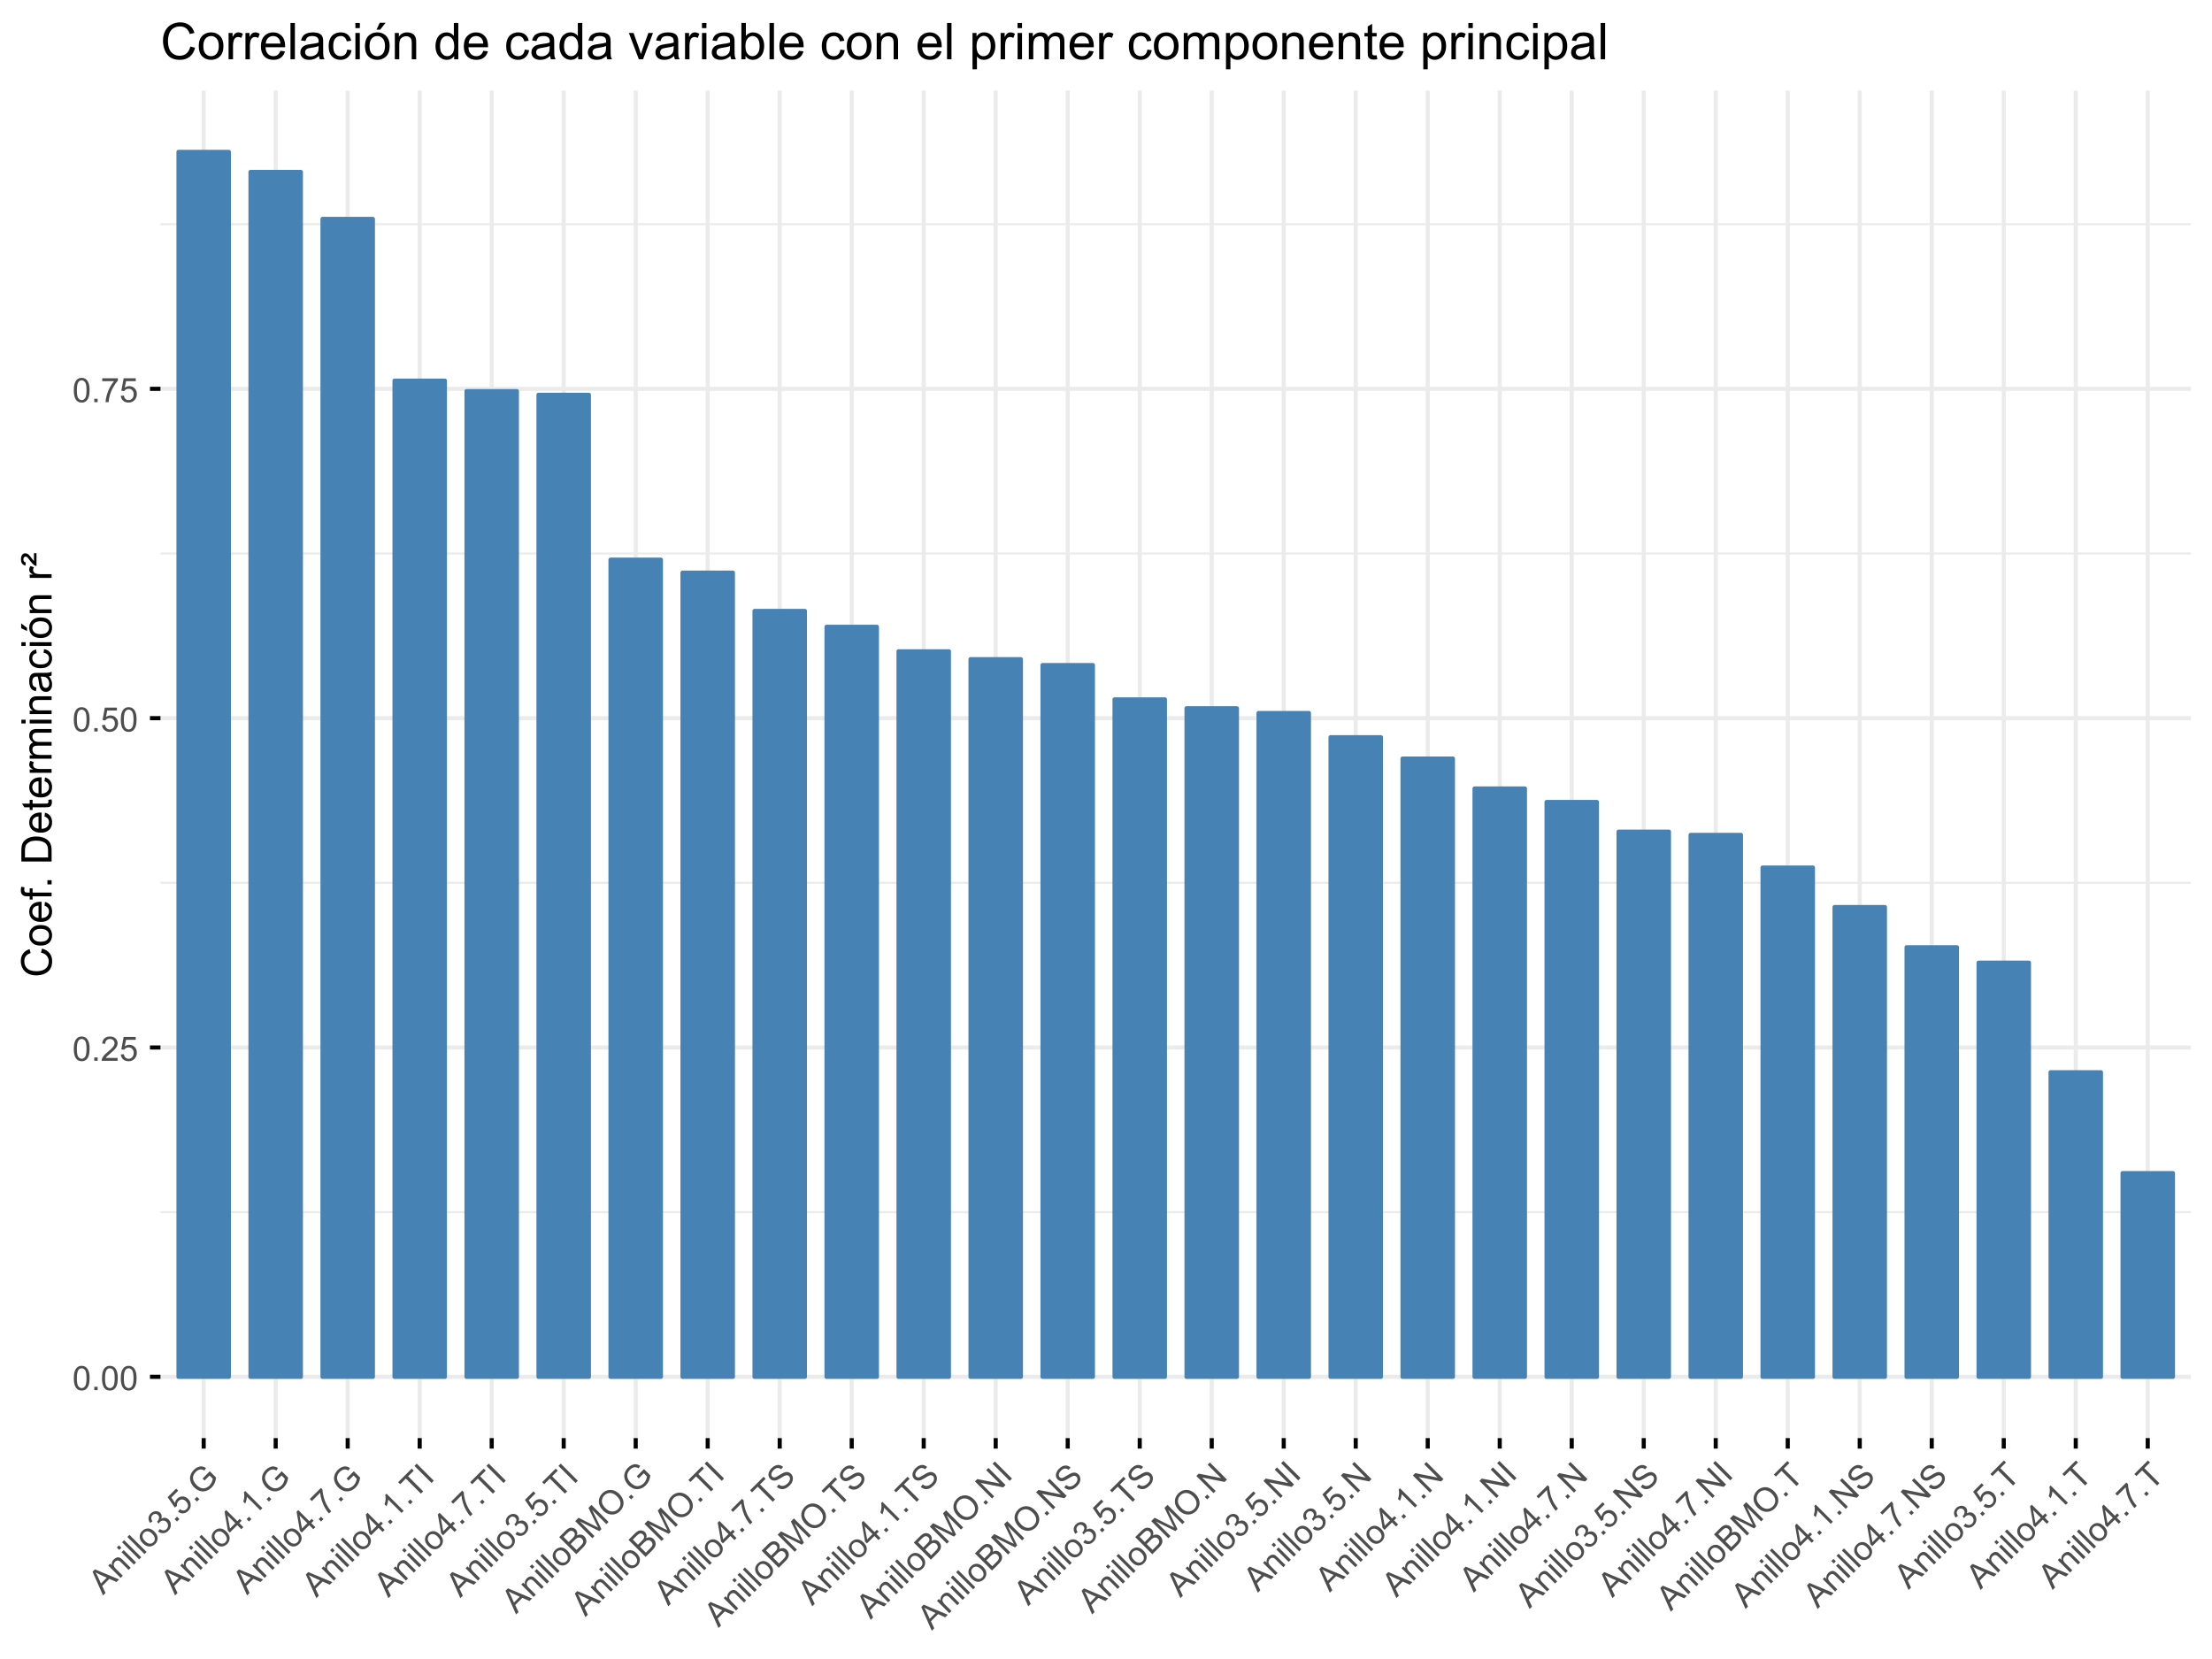 <?xml version="1.0" encoding="UTF-8"?>
<svg xmlns="http://www.w3.org/2000/svg" xmlns:xlink="http://www.w3.org/1999/xlink" width="576pt" height="432pt" viewBox="0 0 576 432" version="1.1">
<defs>
<g>
<symbol overflow="visible" id="glyph0-0">
<path style="stroke:none;" d="M 1.094 0 L 1.094 -5.5 L 5.5 -5.5 L 5.5 0 Z M 1.234 -0.141 L 5.359 -0.141 L 5.359 -5.359 L 1.234 -5.359 Z M 1.234 -0.141 "/>
</symbol>
<symbol overflow="visible" id="glyph0-1">
<path style="stroke:none;" d="M 0.359 -3.109 C 0.359 -3.848 0.438 -4.441 0.594 -4.891 C 0.75 -5.348 0.977 -5.703 1.281 -5.953 C 1.582 -6.203 1.961 -6.328 2.422 -6.328 C 2.754 -6.328 3.047 -6.258 3.297 -6.125 C 3.555 -5.988 3.77 -5.789 3.938 -5.531 C 4.102 -5.27 4.234 -4.957 4.328 -4.594 C 4.422 -4.227 4.469 -3.734 4.469 -3.109 C 4.469 -2.367 4.391 -1.77 4.234 -1.312 C 4.086 -0.863 3.863 -0.516 3.562 -0.266 C 3.258 -0.016 2.879 0.109 2.422 0.109 C 1.805 0.109 1.328 -0.109 0.984 -0.547 C 0.566 -1.066 0.359 -1.922 0.359 -3.109 Z M 1.156 -3.109 C 1.156 -2.078 1.273 -1.391 1.516 -1.047 C 1.766 -0.703 2.066 -0.531 2.422 -0.531 C 2.773 -0.531 3.07 -0.703 3.312 -1.047 C 3.551 -1.391 3.672 -2.078 3.672 -3.109 C 3.672 -4.141 3.551 -4.828 3.312 -5.172 C 3.07 -5.516 2.77 -5.688 2.406 -5.688 C 2.051 -5.688 1.77 -5.535 1.562 -5.234 C 1.289 -4.848 1.156 -4.141 1.156 -3.109 Z M 1.156 -3.109 "/>
</symbol>
<symbol overflow="visible" id="glyph0-2">
<path style="stroke:none;" d="M 0.797 0 L 0.797 -0.875 L 1.672 -0.875 L 1.672 0 Z M 0.797 0 "/>
</symbol>
<symbol overflow="visible" id="glyph0-3">
<path style="stroke:none;" d="M 4.422 -0.75 L 4.422 0 L 0.266 0 C 0.254 -0.188 0.285 -0.363 0.359 -0.531 C 0.461 -0.82 0.629 -1.102 0.859 -1.375 C 1.098 -1.645 1.438 -1.961 1.875 -2.328 C 2.562 -2.891 3.023 -3.332 3.266 -3.656 C 3.504 -3.988 3.625 -4.301 3.625 -4.594 C 3.625 -4.895 3.516 -5.148 3.297 -5.359 C 3.078 -5.578 2.789 -5.688 2.438 -5.688 C 2.062 -5.688 1.766 -5.57 1.547 -5.344 C 1.328 -5.125 1.211 -4.816 1.203 -4.422 L 0.406 -4.5 C 0.469 -5.094 0.676 -5.547 1.031 -5.859 C 1.383 -6.172 1.859 -6.328 2.453 -6.328 C 3.055 -6.328 3.535 -6.156 3.891 -5.812 C 4.242 -5.477 4.422 -5.066 4.422 -4.578 C 4.422 -4.328 4.367 -4.078 4.266 -3.828 C 4.16 -3.586 3.988 -3.332 3.75 -3.062 C 3.508 -2.789 3.113 -2.422 2.562 -1.953 C 2.094 -1.566 1.789 -1.301 1.656 -1.156 C 1.531 -1.02 1.426 -0.883 1.344 -0.75 Z M 4.422 -0.75 "/>
</symbol>
<symbol overflow="visible" id="glyph0-4">
<path style="stroke:none;" d="M 0.359 -1.656 L 1.172 -1.719 C 1.234 -1.32 1.375 -1.023 1.594 -0.828 C 1.812 -0.629 2.078 -0.531 2.391 -0.531 C 2.766 -0.531 3.078 -0.672 3.328 -0.953 C 3.586 -1.234 3.719 -1.602 3.719 -2.062 C 3.719 -2.508 3.594 -2.859 3.344 -3.109 C 3.102 -3.359 2.781 -3.484 2.375 -3.484 C 2.125 -3.484 1.898 -3.426 1.703 -3.312 C 1.504 -3.207 1.348 -3.062 1.234 -2.875 L 0.5 -2.984 L 1.109 -6.219 L 4.25 -6.219 L 4.25 -5.469 L 1.734 -5.469 L 1.391 -3.781 C 1.766 -4.039 2.16 -4.172 2.578 -4.172 C 3.129 -4.172 3.594 -3.977 3.969 -3.594 C 4.352 -3.219 4.547 -2.734 4.547 -2.141 C 4.547 -1.566 4.379 -1.07 4.047 -0.656 C 3.641 -0.145 3.086 0.109 2.391 0.109 C 1.816 0.109 1.348 -0.051 0.984 -0.375 C 0.617 -0.695 0.41 -1.125 0.359 -1.656 Z M 0.359 -1.656 "/>
</symbol>
<symbol overflow="visible" id="glyph0-5">
<path style="stroke:none;" d="M 0.422 -5.469 L 0.422 -6.219 L 4.5 -6.219 L 4.5 -5.609 C 4.094 -5.18 3.691 -4.613 3.297 -3.906 C 2.898 -3.207 2.598 -2.484 2.391 -1.734 C 2.234 -1.203 2.133 -0.625 2.094 0 L 1.297 0 C 1.305 -0.5 1.406 -1.098 1.594 -1.797 C 1.781 -2.492 2.047 -3.164 2.391 -3.812 C 2.734 -4.469 3.102 -5.02 3.5 -5.469 Z M 0.422 -5.469 "/>
</symbol>
<symbol overflow="visible" id="glyph1-0">
<path style="stroke:none;" d="M 0.766 -0.766 L -3.125 -4.656 L 0 -7.781 L 3.891 -3.891 Z M 0.781 -0.969 L 3.703 -3.891 L 0 -7.594 L -2.922 -4.672 Z M 0.781 -0.969 "/>
</symbol>
<symbol overflow="visible" id="glyph1-1">
<path style="stroke:none;" d="M -0.016 0.016 L -2.75 -6.156 L -2.125 -6.781 L 4.156 -4.156 L 3.484 -3.484 L 1.625 -4.312 L -0.234 -2.453 L 0.625 -0.625 Z M -0.562 -3.094 L 0.953 -4.609 L -0.75 -5.375 C -1.258 -5.613 -1.672 -5.816 -1.984 -5.984 C -1.754 -5.648 -1.551 -5.289 -1.375 -4.906 Z M -0.562 -3.094 "/>
</symbol>
<symbol overflow="visible" id="glyph1-2">
<path style="stroke:none;" d="M 0.406 -0.406 L -2.812 -3.625 L -2.312 -4.125 L -1.859 -3.672 C -1.973 -4.266 -1.805 -4.785 -1.359 -5.234 C -1.172 -5.422 -0.961 -5.562 -0.734 -5.656 C -0.504 -5.75 -0.289 -5.781 -0.094 -5.75 C 0.102 -5.719 0.297 -5.641 0.484 -5.516 C 0.609 -5.43 0.797 -5.266 1.047 -5.016 L 3.031 -3.031 L 2.484 -2.484 L 0.516 -4.453 C 0.297 -4.672 0.113 -4.812 -0.031 -4.875 C -0.188 -4.945 -0.352 -4.961 -0.531 -4.922 C -0.707 -4.879 -0.867 -4.785 -1.016 -4.641 C -1.242 -4.41 -1.367 -4.141 -1.391 -3.828 C -1.41 -3.516 -1.207 -3.145 -0.781 -2.719 L 0.969 -0.969 Z M 0.406 -0.406 "/>
</symbol>
<symbol overflow="visible" id="glyph1-3">
<path style="stroke:none;" d="M -3.422 -4.234 L -4.047 -4.859 L -3.484 -5.422 L -2.859 -4.797 Z M 0.406 -0.406 L -2.812 -3.625 L -2.25 -4.188 L 0.969 -0.969 Z M 0.406 -0.406 "/>
</symbol>
<symbol overflow="visible" id="glyph1-4">
<path style="stroke:none;" d="M 0.391 -0.391 L -4.062 -4.844 L -3.516 -5.391 L 0.938 -0.938 Z M 0.391 -0.391 "/>
</symbol>
<symbol overflow="visible" id="glyph1-5">
<path style="stroke:none;" d="M -1.406 -1.812 C -2.008 -2.414 -2.285 -3.023 -2.234 -3.641 C -2.203 -4.148 -1.984 -4.609 -1.578 -5.016 C -1.129 -5.461 -0.625 -5.68 -0.062 -5.672 C 0.5 -5.66 1.039 -5.395 1.562 -4.875 C 1.977 -4.457 2.238 -4.066 2.344 -3.703 C 2.457 -3.348 2.461 -2.984 2.359 -2.609 C 2.266 -2.242 2.078 -1.922 1.797 -1.641 C 1.336 -1.18 0.82 -0.957 0.25 -0.969 C -0.312 -0.988 -0.863 -1.27 -1.406 -1.812 Z M -0.844 -2.375 C -0.438 -1.969 -0.039 -1.75 0.344 -1.719 C 0.727 -1.688 1.062 -1.812 1.344 -2.094 C 1.613 -2.363 1.734 -2.691 1.703 -3.078 C 1.672 -3.461 1.441 -3.867 1.016 -4.297 C 0.617 -4.691 0.234 -4.898 -0.141 -4.922 C -0.523 -4.953 -0.852 -4.832 -1.125 -4.562 C -1.406 -4.281 -1.531 -3.945 -1.5 -3.562 C -1.477 -3.188 -1.258 -2.789 -0.844 -2.375 Z M -0.844 -2.375 "/>
</symbol>
<symbol overflow="visible" id="glyph1-6">
<path style="stroke:none;" d="M -0.906 -1.438 L -0.438 -2.062 C -0.062 -1.812 0.266 -1.691 0.547 -1.703 C 0.836 -1.723 1.086 -1.836 1.297 -2.047 C 1.555 -2.305 1.688 -2.613 1.688 -2.969 C 1.688 -3.32 1.555 -3.629 1.297 -3.891 C 1.047 -4.141 0.754 -4.266 0.422 -4.266 C 0.098 -4.273 -0.191 -4.148 -0.453 -3.891 C -0.555 -3.785 -0.66 -3.641 -0.766 -3.453 L -1.172 -3.984 C -1.141 -4.016 -1.113 -4.039 -1.094 -4.062 C -0.863 -4.289 -0.719 -4.562 -0.656 -4.875 C -0.594 -5.188 -0.688 -5.469 -0.938 -5.719 C -1.133 -5.914 -1.363 -6.008 -1.625 -6 C -1.895 -6 -2.133 -5.895 -2.344 -5.688 C -2.562 -5.469 -2.676 -5.223 -2.688 -4.953 C -2.695 -4.68 -2.586 -4.391 -2.359 -4.078 L -2.984 -3.641 C -3.285 -4.066 -3.422 -4.5 -3.391 -4.938 C -3.359 -5.375 -3.164 -5.77 -2.812 -6.125 C -2.57 -6.363 -2.297 -6.531 -1.984 -6.625 C -1.68 -6.727 -1.379 -6.742 -1.078 -6.672 C -0.785 -6.609 -0.539 -6.477 -0.344 -6.281 C -0.156 -6.094 -0.035 -5.863 0.016 -5.594 C 0.078 -5.332 0.051 -5.051 -0.062 -4.75 C 0.258 -4.945 0.586 -5.023 0.922 -4.984 C 1.266 -4.953 1.582 -4.789 1.875 -4.5 C 2.258 -4.113 2.441 -3.641 2.422 -3.078 C 2.41 -2.523 2.188 -2.031 1.75 -1.594 C 1.363 -1.207 0.926 -1.004 0.438 -0.984 C -0.051 -0.961 -0.5 -1.113 -0.906 -1.438 Z M -0.906 -1.438 "/>
</symbol>
<symbol overflow="visible" id="glyph1-7">
<path style="stroke:none;" d="M 0.562 -0.562 L -0.062 -1.188 L 0.562 -1.812 L 1.188 -1.188 Z M 0.562 -0.562 "/>
</symbol>
<symbol overflow="visible" id="glyph1-8">
<path style="stroke:none;" d="M -0.922 -1.422 L -0.391 -2.047 C -0.066 -1.805 0.238 -1.691 0.531 -1.703 C 0.832 -1.723 1.094 -1.844 1.312 -2.062 C 1.582 -2.332 1.707 -2.656 1.688 -3.031 C 1.664 -3.406 1.492 -3.754 1.172 -4.078 C 0.848 -4.398 0.508 -4.562 0.156 -4.562 C -0.188 -4.57 -0.504 -4.43 -0.797 -4.141 C -0.961 -3.973 -1.078 -3.781 -1.141 -3.562 C -1.203 -3.344 -1.207 -3.125 -1.156 -2.906 L -1.75 -2.469 L -3.609 -5.172 L -1.391 -7.391 L -0.859 -6.859 L -2.641 -5.078 L -1.688 -3.656 C -1.613 -4.102 -1.426 -4.477 -1.125 -4.781 C -0.738 -5.164 -0.273 -5.359 0.266 -5.359 C 0.805 -5.359 1.285 -5.148 1.703 -4.734 C 2.109 -4.328 2.336 -3.859 2.391 -3.328 C 2.473 -2.68 2.266 -2.109 1.766 -1.609 C 1.359 -1.203 0.91 -0.984 0.422 -0.953 C -0.055 -0.93 -0.504 -1.086 -0.922 -1.422 Z M -0.922 -1.422 "/>
</symbol>
<symbol overflow="visible" id="glyph1-9">
<path style="stroke:none;" d="M 0.812 -4.312 L 0.297 -4.828 L 2.172 -6.734 L 3.828 -5.078 C 3.766 -4.555 3.641 -4.082 3.453 -3.656 C 3.266 -3.227 3.008 -2.852 2.688 -2.531 C 2.238 -2.082 1.742 -1.773 1.203 -1.609 C 0.66 -1.441 0.125 -1.441 -0.406 -1.609 C -0.945 -1.785 -1.438 -2.094 -1.875 -2.531 C -2.301 -2.957 -2.613 -3.453 -2.812 -4.016 C -3.008 -4.578 -3.023 -5.117 -2.859 -5.641 C -2.703 -6.172 -2.406 -6.656 -1.969 -7.094 C -1.656 -7.406 -1.312 -7.641 -0.938 -7.797 C -0.57 -7.961 -0.223 -8.023 0.109 -7.984 C 0.441 -7.941 0.801 -7.812 1.188 -7.594 L 0.797 -6.922 C 0.492 -7.078 0.227 -7.172 0 -7.203 C -0.227 -7.234 -0.469 -7.191 -0.719 -7.078 C -0.977 -6.973 -1.223 -6.805 -1.453 -6.578 C -1.723 -6.305 -1.914 -6.031 -2.031 -5.75 C -2.156 -5.477 -2.207 -5.211 -2.188 -4.953 C -2.176 -4.703 -2.125 -4.469 -2.031 -4.25 C -1.875 -3.863 -1.633 -3.508 -1.312 -3.188 C -0.906 -2.781 -0.5 -2.508 -0.094 -2.375 C 0.301 -2.25 0.691 -2.25 1.078 -2.375 C 1.473 -2.508 1.82 -2.727 2.125 -3.031 C 2.375 -3.281 2.566 -3.57 2.703 -3.906 C 2.848 -4.25 2.93 -4.547 2.953 -4.797 L 2.125 -5.625 Z M 0.812 -4.312 "/>
</symbol>
<symbol overflow="visible" id="glyph1-10">
<path style="stroke:none;" d="M 2.016 -2.016 L 0.953 -3.078 L -0.984 -1.141 L -1.484 -1.641 L -2.344 -6.562 L -1.906 -7 L 0.984 -4.109 L 1.594 -4.719 L 2.094 -4.219 L 1.484 -3.609 L 2.547 -2.547 Z M 0.453 -3.578 L -1.562 -5.594 L -0.938 -2.188 Z M 0.453 -3.578 "/>
</symbol>
<symbol overflow="visible" id="glyph1-11">
<path style="stroke:none;" d="M 2.312 -2.312 L 1.766 -1.766 L -1.719 -5.25 C -1.727 -4.988 -1.773 -4.688 -1.859 -4.344 C -1.953 -4.008 -2.051 -3.727 -2.156 -3.5 L -2.672 -4.016 C -2.504 -4.473 -2.41 -4.922 -2.391 -5.359 C -2.367 -5.797 -2.406 -6.156 -2.5 -6.438 L -2.156 -6.781 Z M 2.312 -2.312 "/>
</symbol>
<symbol overflow="visible" id="glyph1-12">
<path style="stroke:none;" d="M -3.562 -4.156 L -4.094 -4.688 L -1.203 -7.578 L -0.781 -7.156 C -0.77 -6.562 -0.656 -5.875 -0.438 -5.094 C -0.219 -4.312 0.082 -3.582 0.469 -2.906 C 0.738 -2.426 1.078 -1.953 1.484 -1.484 L 0.922 -0.922 C 0.566 -1.273 0.211 -1.766 -0.141 -2.391 C -0.504 -3.023 -0.789 -3.691 -1 -4.391 C -1.219 -5.098 -1.348 -5.742 -1.391 -6.328 Z M -3.562 -4.156 "/>
</symbol>
<symbol overflow="visible" id="glyph1-13">
<path style="stroke:none;" d="M 1.609 -1.609 L -2.312 -5.531 L -3.781 -4.062 L -4.312 -4.594 L -0.781 -8.125 L -0.25 -7.594 L -1.719 -6.125 L 2.203 -2.203 Z M 1.609 -1.609 "/>
</symbol>
<symbol overflow="visible" id="glyph1-14">
<path style="stroke:none;" d="M 0.578 -0.578 L -3.875 -5.031 L -3.281 -5.625 L 1.172 -1.172 Z M 0.578 -0.578 "/>
</symbol>
<symbol overflow="visible" id="glyph1-15">
<path style="stroke:none;" d="M 0.453 -0.453 L -4 -4.906 L -2.328 -6.578 C -1.984 -6.922 -1.664 -7.148 -1.375 -7.266 C -1.082 -7.379 -0.781 -7.398 -0.469 -7.328 C -0.164 -7.266 0.086 -7.129 0.297 -6.922 C 0.484 -6.734 0.609 -6.5 0.672 -6.219 C 0.742 -5.945 0.727 -5.656 0.625 -5.344 C 0.957 -5.531 1.297 -5.602 1.641 -5.562 C 1.984 -5.52 2.281 -5.375 2.531 -5.125 C 2.738 -4.914 2.891 -4.676 2.984 -4.406 C 3.078 -4.133 3.102 -3.879 3.062 -3.641 C 3.031 -3.41 2.941 -3.176 2.797 -2.938 C 2.648 -2.695 2.438 -2.438 2.156 -2.156 Z M -1.531 -3.625 L -0.562 -4.594 C -0.312 -4.844 -0.141 -5.047 -0.047 -5.203 C 0.047 -5.398 0.082 -5.586 0.062 -5.766 C 0.039 -5.941 -0.051 -6.113 -0.219 -6.281 C -0.363 -6.426 -0.523 -6.516 -0.703 -6.547 C -0.891 -6.586 -1.066 -6.562 -1.234 -6.469 C -1.41 -6.383 -1.66 -6.18 -1.984 -5.859 L -2.875 -4.969 Z M 0.516 -1.578 L 1.625 -2.688 C 1.812 -2.875 1.938 -3.008 2 -3.094 C 2.125 -3.258 2.203 -3.414 2.234 -3.562 C 2.266 -3.707 2.254 -3.863 2.203 -4.031 C 2.148 -4.195 2.051 -4.352 1.906 -4.5 C 1.75 -4.656 1.566 -4.754 1.359 -4.797 C 1.148 -4.836 0.941 -4.805 0.734 -4.703 C 0.535 -4.609 0.297 -4.422 0.016 -4.141 L -1.016 -3.109 Z M 0.516 -1.578 "/>
</symbol>
<symbol overflow="visible" id="glyph1-16">
<path style="stroke:none;" d="M 0.469 -0.469 L -3.984 -4.922 L -3.109 -5.797 L 1.094 -3.688 C 1.488 -3.5 1.785 -3.359 1.984 -3.266 C 1.867 -3.484 1.703 -3.797 1.484 -4.203 L -0.531 -8.375 L 0.25 -9.156 L 4.703 -4.703 L 4.141 -4.141 L 0.422 -7.859 L 2.844 -2.844 L 2.312 -2.312 L -2.766 -4.828 L 1.031 -1.031 Z M 0.469 -0.469 "/>
</symbol>
<symbol overflow="visible" id="glyph1-17">
<path style="stroke:none;" d="M -1.875 -2.469 C -2.613 -3.207 -2.992 -3.984 -3.016 -4.797 C -3.035 -5.609 -2.727 -6.332 -2.094 -6.969 C -1.688 -7.375 -1.219 -7.645 -0.688 -7.781 C -0.156 -7.914 0.367 -7.895 0.891 -7.719 C 1.41 -7.539 1.895 -7.227 2.344 -6.781 C 2.789 -6.332 3.102 -5.836 3.281 -5.297 C 3.457 -4.754 3.469 -4.223 3.312 -3.703 C 3.156 -3.18 2.891 -2.734 2.516 -2.359 C 2.086 -1.93 1.609 -1.656 1.078 -1.531 C 0.547 -1.406 0.02 -1.43 -0.5 -1.609 C -1.02 -1.785 -1.477 -2.07 -1.875 -2.469 Z M -1.25 -3.062 C -0.719 -2.531 -0.156 -2.254 0.438 -2.234 C 1.039 -2.223 1.562 -2.438 2 -2.875 C 2.438 -3.312 2.645 -3.828 2.625 -4.422 C 2.602 -5.016 2.305 -5.598 1.734 -6.172 C 1.367 -6.535 0.988 -6.789 0.594 -6.938 C 0.195 -7.082 -0.188 -7.109 -0.562 -7.016 C -0.945 -6.93 -1.285 -6.742 -1.578 -6.453 C -1.992 -6.035 -2.207 -5.531 -2.219 -4.938 C -2.238 -4.352 -1.914 -3.727 -1.25 -3.062 Z M -1.25 -3.062 "/>
</symbol>
<symbol overflow="visible" id="glyph1-18">
<path style="stroke:none;" d="M -1.141 -1.703 L -0.641 -2.328 C -0.398 -2.129 -0.16 -2.004 0.078 -1.953 C 0.316 -1.898 0.582 -1.93 0.875 -2.047 C 1.164 -2.16 1.441 -2.348 1.703 -2.609 C 1.922 -2.828 2.082 -3.055 2.188 -3.297 C 2.289 -3.535 2.328 -3.754 2.297 -3.953 C 2.273 -4.16 2.195 -4.332 2.062 -4.469 C 1.914 -4.613 1.75 -4.695 1.562 -4.719 C 1.375 -4.738 1.156 -4.688 0.906 -4.562 C 0.727 -4.488 0.391 -4.297 -0.109 -3.984 C -0.617 -3.68 -1 -3.488 -1.25 -3.406 C -1.57 -3.312 -1.867 -3.297 -2.141 -3.359 C -2.41 -3.422 -2.645 -3.551 -2.844 -3.75 C -3.07 -3.977 -3.219 -4.25 -3.281 -4.562 C -3.352 -4.883 -3.316 -5.219 -3.172 -5.562 C -3.035 -5.914 -2.816 -6.242 -2.516 -6.547 C -2.18 -6.879 -1.832 -7.113 -1.469 -7.25 C -1.113 -7.395 -0.766 -7.43 -0.422 -7.359 C -0.086 -7.297 0.219 -7.133 0.5 -6.875 L -0.031 -6.281 C -0.344 -6.531 -0.66 -6.641 -0.984 -6.609 C -1.305 -6.578 -1.633 -6.395 -1.969 -6.062 C -2.332 -5.695 -2.523 -5.363 -2.547 -5.062 C -2.578 -4.77 -2.504 -4.535 -2.328 -4.359 C -2.172 -4.203 -1.984 -4.129 -1.766 -4.141 C -1.547 -4.148 -1.141 -4.336 -0.547 -4.703 C 0.035 -5.078 0.457 -5.312 0.719 -5.406 C 1.094 -5.551 1.438 -5.594 1.75 -5.531 C 2.062 -5.469 2.332 -5.32 2.562 -5.094 C 2.801 -4.852 2.953 -4.555 3.016 -4.203 C 3.086 -3.859 3.055 -3.5 2.922 -3.125 C 2.797 -2.758 2.57 -2.414 2.25 -2.094 C 1.844 -1.688 1.441 -1.406 1.047 -1.25 C 0.66 -1.102 0.273 -1.066 -0.109 -1.141 C -0.504 -1.223 -0.848 -1.41 -1.141 -1.703 Z M -1.141 -1.703 "/>
</symbol>
<symbol overflow="visible" id="glyph1-19">
<path style="stroke:none;" d="M 0.469 -0.469 L -3.984 -4.922 L -3.375 -5.531 L 2.438 -4.375 L -1.047 -7.859 L -0.469 -8.438 L 3.984 -3.984 L 3.375 -3.375 L -2.469 -4.531 L 1.031 -1.031 Z M 0.469 -0.469 "/>
</symbol>
<symbol overflow="visible" id="glyph2-0">
<path style="stroke:none;" d="M 0 -1.375 L -6.875 -1.375 L -6.875 -6.875 L 0 -6.875 Z M -0.172 -1.547 L -0.172 -6.703 L -6.703 -6.703 L -6.703 -1.547 Z M -0.172 -1.547 "/>
</symbol>
<symbol overflow="visible" id="glyph2-1">
<path style="stroke:none;" d="M -2.766 -6.469 L -2.5 -7.516 C -1.645 -7.297 -0.988 -6.898 -0.531 -6.328 C -0.082 -5.766 0.141 -5.07 0.141 -4.25 C 0.141 -3.395 -0.031 -2.703 -0.375 -2.172 C -0.727 -1.641 -1.234 -1.234 -1.891 -0.953 C -2.547 -0.68 -3.25 -0.547 -4 -0.547 C -4.812 -0.547 -5.523 -0.703 -6.141 -1.016 C -6.754 -1.328 -7.219 -1.77 -7.531 -2.344 C -7.852 -2.926 -8.016 -3.566 -8.016 -4.266 C -8.016 -5.055 -7.812 -5.719 -7.406 -6.25 C -7.008 -6.789 -6.445 -7.164 -5.719 -7.375 L -5.469 -6.344 C -6.039 -6.164 -6.457 -5.898 -6.719 -5.547 C -6.977 -5.203 -7.109 -4.77 -7.109 -4.25 C -7.109 -3.633 -6.961 -3.125 -6.672 -2.719 C -6.391 -2.312 -6.004 -2.023 -5.516 -1.859 C -5.023 -1.703 -4.52 -1.625 -4 -1.625 C -3.332 -1.625 -2.75 -1.719 -2.25 -1.906 C -1.75 -2.102 -1.375 -2.406 -1.125 -2.812 C -0.875 -3.227 -0.75 -3.676 -0.75 -4.156 C -0.75 -4.738 -0.914 -5.234 -1.25 -5.641 C -1.594 -6.047 -2.098 -6.32 -2.766 -6.469 Z M -2.766 -6.469 "/>
</symbol>
<symbol overflow="visible" id="glyph2-2">
<path style="stroke:none;" d="M -2.859 -0.359 C -3.91 -0.359 -4.691 -0.656 -5.203 -1.25 C -5.617 -1.738 -5.828 -2.336 -5.828 -3.047 C -5.828 -3.828 -5.57 -4.461 -5.062 -4.953 C -4.551 -5.453 -3.844 -5.703 -2.938 -5.703 C -2.195 -5.703 -1.613 -5.594 -1.188 -5.375 C -0.77 -5.156 -0.445 -4.832 -0.219 -4.406 C 0.008 -3.988 0.125 -3.535 0.125 -3.047 C 0.125 -2.242 -0.129 -1.594 -0.641 -1.094 C -1.148 -0.602 -1.891 -0.359 -2.859 -0.359 Z M -2.859 -1.359 C -2.117 -1.359 -1.566 -1.516 -1.203 -1.828 C -0.848 -2.148 -0.672 -2.555 -0.672 -3.047 C -0.672 -3.523 -0.852 -3.922 -1.219 -4.234 C -1.582 -4.555 -2.141 -4.719 -2.891 -4.719 C -3.586 -4.719 -4.117 -4.555 -4.484 -4.234 C -4.848 -3.91 -5.031 -3.516 -5.031 -3.047 C -5.031 -2.555 -4.848 -2.148 -4.484 -1.828 C -4.129 -1.516 -3.586 -1.359 -2.859 -1.359 Z M -2.859 -1.359 "/>
</symbol>
<symbol overflow="visible" id="glyph2-3">
<path style="stroke:none;" d="M -1.844 -4.625 L -1.719 -5.625 C -1.133 -5.469 -0.68 -5.176 -0.359 -4.75 C -0.035 -4.32 0.125 -3.781 0.125 -3.125 C 0.125 -2.289 -0.129 -1.629 -0.641 -1.141 C -1.148 -0.648 -1.867 -0.406 -2.797 -0.406 C -3.766 -0.406 -4.508 -0.648 -5.031 -1.141 C -5.562 -1.641 -5.828 -2.281 -5.828 -3.062 C -5.828 -3.832 -5.566 -4.457 -5.047 -4.938 C -4.535 -5.414 -3.805 -5.656 -2.859 -5.656 C -2.805 -5.656 -2.723 -5.656 -2.609 -5.656 L -2.609 -1.406 C -1.984 -1.438 -1.504 -1.609 -1.172 -1.922 C -0.836 -2.242 -0.672 -2.645 -0.672 -3.125 C -0.672 -3.477 -0.758 -3.781 -0.938 -4.031 C -1.125 -4.281 -1.426 -4.477 -1.844 -4.625 Z M -3.406 -1.453 L -3.406 -4.641 C -3.883 -4.598 -4.242 -4.477 -4.484 -4.281 C -4.848 -3.969 -5.031 -3.566 -5.031 -3.078 C -5.031 -2.629 -4.879 -2.254 -4.578 -1.953 C -4.285 -1.648 -3.895 -1.484 -3.406 -1.453 Z M -3.406 -1.453 "/>
</symbol>
<symbol overflow="visible" id="glyph2-4">
<path style="stroke:none;" d="M 0 -0.953 L -4.953 -0.953 L -4.953 -0.109 L -5.703 -0.109 L -5.703 -0.953 L -6.312 -0.953 C -6.695 -0.953 -6.984 -0.988 -7.172 -1.062 C -7.422 -1.156 -7.625 -1.316 -7.781 -1.547 C -7.938 -1.785 -8.016 -2.113 -8.016 -2.531 C -8.016 -2.801 -7.977 -3.102 -7.906 -3.438 L -7.062 -3.297 C -7.102 -3.086 -7.125 -2.895 -7.125 -2.719 C -7.125 -2.426 -7.062 -2.219 -6.938 -2.094 C -6.812 -1.977 -6.578 -1.922 -6.234 -1.922 L -5.703 -1.922 L -5.703 -3.031 L -4.953 -3.031 L -4.953 -1.922 L 0 -1.922 Z M 0 -0.953 "/>
</symbol>
<symbol overflow="visible" id="glyph2-5">
<path style="stroke:none;" d="M 0 -1 L -1.094 -1 L -1.094 -2.094 L 0 -2.094 Z M 0 -1 "/>
</symbol>
<symbol overflow="visible" id="glyph2-6">
<path style="stroke:none;" d=""/>
</symbol>
<symbol overflow="visible" id="glyph2-7">
<path style="stroke:none;" d="M 0 -0.844 L -7.875 -0.844 L -7.875 -3.562 C -7.875 -4.176 -7.836 -4.645 -7.766 -4.969 C -7.66 -5.414 -7.473 -5.801 -7.203 -6.125 C -6.848 -6.531 -6.395 -6.836 -5.844 -7.047 C -5.301 -7.254 -4.68 -7.359 -3.984 -7.359 C -3.379 -7.359 -2.848 -7.285 -2.391 -7.141 C -1.93 -7.004 -1.551 -6.828 -1.25 -6.609 C -0.945 -6.391 -0.707 -6.148 -0.531 -5.891 C -0.352 -5.629 -0.219 -5.316 -0.125 -4.953 C -0.039 -4.586 0 -4.164 0 -3.688 Z M -0.922 -1.891 L -0.922 -3.578 C -0.922 -4.086 -0.969 -4.488 -1.062 -4.781 C -1.164 -5.082 -1.305 -5.32 -1.484 -5.5 C -1.734 -5.75 -2.066 -5.941 -2.484 -6.078 C -2.898 -6.211 -3.406 -6.281 -4 -6.281 C -4.82 -6.281 -5.453 -6.145 -5.891 -5.875 C -6.336 -5.602 -6.633 -5.273 -6.781 -4.891 C -6.883 -4.609 -6.938 -4.16 -6.938 -3.547 L -6.938 -1.891 Z M -0.922 -1.891 "/>
</symbol>
<symbol overflow="visible" id="glyph2-8">
<path style="stroke:none;" d="M -0.859 -2.844 L -0.016 -2.969 C 0.047 -2.695 0.078 -2.457 0.078 -2.25 C 0.078 -1.895 0.02 -1.617 -0.094 -1.422 C -0.207 -1.234 -0.352 -1.098 -0.531 -1.016 C -0.707 -0.941 -1.086 -0.906 -1.672 -0.906 L -4.953 -0.906 L -4.953 -0.188 L -5.703 -0.188 L -5.703 -0.906 L -7.109 -0.906 L -7.703 -1.859 L -5.703 -1.859 L -5.703 -2.844 L -4.953 -2.844 L -4.953 -1.859 L -1.609 -1.859 C -1.336 -1.859 -1.16 -1.875 -1.078 -1.906 C -1.004 -1.945 -0.941 -2.004 -0.891 -2.078 C -0.848 -2.16 -0.828 -2.27 -0.828 -2.406 C -0.828 -2.52 -0.836 -2.664 -0.859 -2.844 Z M -0.859 -2.844 "/>
</symbol>
<symbol overflow="visible" id="glyph2-9">
<path style="stroke:none;" d="M 0 -0.719 L -5.703 -0.719 L -5.703 -1.578 L -4.844 -1.578 C -5.25 -1.805 -5.516 -2.016 -5.641 -2.203 C -5.766 -2.391 -5.828 -2.594 -5.828 -2.812 C -5.828 -3.145 -5.723 -3.477 -5.516 -3.812 L -4.625 -3.484 C -4.758 -3.242 -4.828 -3.004 -4.828 -2.766 C -4.828 -2.555 -4.766 -2.367 -4.641 -2.203 C -4.516 -2.035 -4.336 -1.914 -4.109 -1.844 C -3.766 -1.738 -3.391 -1.688 -2.984 -1.688 L 0 -1.688 Z M 0 -0.719 "/>
</symbol>
<symbol overflow="visible" id="glyph2-10">
<path style="stroke:none;" d="M 0 -0.719 L -5.703 -0.719 L -5.703 -1.594 L -4.906 -1.594 C -5.188 -1.77 -5.41 -2.004 -5.578 -2.297 C -5.742 -2.598 -5.828 -2.938 -5.828 -3.312 C -5.828 -3.738 -5.738 -4.086 -5.562 -4.359 C -5.395 -4.629 -5.148 -4.82 -4.828 -4.938 C -5.492 -5.383 -5.828 -5.969 -5.828 -6.688 C -5.828 -7.258 -5.672 -7.695 -5.359 -8 C -5.047 -8.301 -4.566 -8.453 -3.922 -8.453 L 0 -8.453 L 0 -7.5 L -3.594 -7.5 C -3.977 -7.5 -4.254 -7.469 -4.422 -7.406 C -4.598 -7.344 -4.738 -7.227 -4.844 -7.062 C -4.945 -6.895 -5 -6.703 -5 -6.484 C -5 -6.078 -4.863 -5.738 -4.594 -5.469 C -4.32 -5.207 -3.895 -5.078 -3.312 -5.078 L 0 -5.078 L 0 -4.109 L -3.703 -4.109 C -4.129 -4.109 -4.453 -4.031 -4.672 -3.875 C -4.891 -3.719 -5 -3.461 -5 -3.109 C -5 -2.836 -4.926 -2.582 -4.781 -2.344 C -4.633 -2.113 -4.422 -1.945 -4.141 -1.844 C -3.867 -1.738 -3.473 -1.688 -2.953 -1.688 L 0 -1.688 Z M 0 -0.719 "/>
</symbol>
<symbol overflow="visible" id="glyph2-11">
<path style="stroke:none;" d="M -6.766 -0.734 L -7.875 -0.734 L -7.875 -1.703 L -6.766 -1.703 Z M 0 -0.734 L -5.703 -0.734 L -5.703 -1.703 L 0 -1.703 Z M 0 -0.734 "/>
</symbol>
<symbol overflow="visible" id="glyph2-12">
<path style="stroke:none;" d="M 0 -0.719 L -5.703 -0.719 L -5.703 -1.594 L -4.891 -1.594 C -5.516 -2.008 -5.828 -2.613 -5.828 -3.406 C -5.828 -3.75 -5.766 -4.066 -5.641 -4.359 C -5.523 -4.648 -5.363 -4.863 -5.156 -5 C -4.957 -5.145 -4.723 -5.25 -4.453 -5.312 C -4.266 -5.344 -3.945 -5.359 -3.5 -5.359 L 0 -5.359 L 0 -4.391 L -3.469 -4.391 C -3.863 -4.391 -4.156 -4.352 -4.344 -4.281 C -4.539 -4.207 -4.695 -4.07 -4.812 -3.875 C -4.938 -3.688 -5 -3.461 -5 -3.203 C -5 -2.797 -4.867 -2.441 -4.609 -2.141 C -4.348 -1.836 -3.848 -1.688 -3.109 -1.688 L 0 -1.688 Z M 0 -0.719 "/>
</symbol>
<symbol overflow="visible" id="glyph2-13">
<path style="stroke:none;" d="M -0.703 -4.453 C -0.398 -4.086 -0.188 -3.738 -0.062 -3.406 C 0.062 -3.082 0.125 -2.727 0.125 -2.344 C 0.125 -1.719 -0.023 -1.234 -0.328 -0.891 C -0.641 -0.555 -1.031 -0.391 -1.5 -0.391 C -1.781 -0.391 -2.035 -0.453 -2.266 -0.578 C -2.492 -0.711 -2.676 -0.879 -2.812 -1.078 C -2.957 -1.285 -3.066 -1.52 -3.141 -1.781 C -3.191 -1.969 -3.238 -2.254 -3.281 -2.641 C -3.375 -3.422 -3.488 -3.992 -3.625 -4.359 C -3.75 -4.367 -3.832 -4.375 -3.875 -4.375 C -4.27 -4.375 -4.547 -4.281 -4.703 -4.094 C -4.922 -3.852 -5.031 -3.488 -5.031 -3 C -5.031 -2.539 -4.953 -2.203 -4.797 -1.984 C -4.641 -1.773 -4.359 -1.617 -3.953 -1.516 L -4.078 -0.562 C -4.484 -0.645 -4.812 -0.785 -5.062 -0.984 C -5.312 -1.18 -5.5 -1.469 -5.625 -1.844 C -5.758 -2.219 -5.828 -2.648 -5.828 -3.141 C -5.828 -3.629 -5.77 -4.023 -5.656 -4.328 C -5.539 -4.629 -5.395 -4.848 -5.219 -4.984 C -5.051 -5.129 -4.836 -5.234 -4.578 -5.297 C -4.41 -5.328 -4.109 -5.344 -3.672 -5.344 L -2.391 -5.344 C -1.492 -5.344 -0.926 -5.363 -0.688 -5.406 C -0.445 -5.445 -0.219 -5.531 0 -5.656 L 0 -4.641 C -0.195 -4.535 -0.43 -4.473 -0.703 -4.453 Z M -2.859 -4.359 C -2.711 -4.016 -2.594 -3.488 -2.5 -2.781 C -2.438 -2.383 -2.367 -2.102 -2.297 -1.938 C -2.234 -1.781 -2.129 -1.656 -1.984 -1.562 C -1.848 -1.469 -1.695 -1.422 -1.531 -1.422 C -1.27 -1.422 -1.051 -1.52 -0.875 -1.719 C -0.707 -1.914 -0.625 -2.203 -0.625 -2.578 C -0.625 -2.953 -0.707 -3.281 -0.875 -3.562 C -1.039 -3.852 -1.266 -4.07 -1.547 -4.219 C -1.766 -4.312 -2.086 -4.359 -2.516 -4.359 Z M -2.859 -4.359 "/>
</symbol>
<symbol overflow="visible" id="glyph2-14">
<path style="stroke:none;" d="M -2.094 -4.453 L -1.969 -5.391 C -1.312 -5.297 -0.797 -5.031 -0.422 -4.594 C -0.055 -4.164 0.125 -3.645 0.125 -3.031 C 0.125 -2.25 -0.129 -1.617 -0.641 -1.141 C -1.148 -0.672 -1.879 -0.438 -2.828 -0.438 C -3.441 -0.438 -3.977 -0.535 -4.438 -0.734 C -4.906 -0.941 -5.254 -1.254 -5.484 -1.672 C -5.711 -2.086 -5.828 -2.539 -5.828 -3.031 C -5.828 -3.645 -5.672 -4.148 -5.359 -4.547 C -5.047 -4.941 -4.602 -5.195 -4.031 -5.312 L -3.891 -4.359 C -4.266 -4.273 -4.547 -4.117 -4.734 -3.891 C -4.93 -3.66 -5.031 -3.383 -5.031 -3.062 C -5.031 -2.582 -4.852 -2.188 -4.5 -1.875 C -4.156 -1.57 -3.609 -1.422 -2.859 -1.422 C -2.086 -1.422 -1.531 -1.566 -1.188 -1.859 C -0.844 -2.148 -0.672 -2.535 -0.672 -3.016 C -0.672 -3.391 -0.785 -3.703 -1.016 -3.953 C -1.242 -4.211 -1.602 -4.379 -2.094 -4.453 Z M -2.094 -4.453 "/>
</symbol>
<symbol overflow="visible" id="glyph2-15">
<path style="stroke:none;" d="M -2.859 -0.359 C -3.91 -0.359 -4.691 -0.656 -5.203 -1.25 C -5.617 -1.738 -5.828 -2.336 -5.828 -3.047 C -5.828 -3.828 -5.57 -4.461 -5.062 -4.953 C -4.551 -5.453 -3.844 -5.703 -2.938 -5.703 C -2.195 -5.703 -1.613 -5.594 -1.188 -5.375 C -0.77 -5.156 -0.445 -4.832 -0.219 -4.406 C 0.008 -3.988 0.125 -3.535 0.125 -3.047 C 0.125 -2.242 -0.129 -1.594 -0.641 -1.094 C -1.148 -0.602 -1.891 -0.359 -2.859 -0.359 Z M -2.859 -1.359 C -2.117 -1.359 -1.566 -1.516 -1.203 -1.828 C -0.848 -2.148 -0.672 -2.555 -0.672 -3.047 C -0.672 -3.523 -0.852 -3.922 -1.219 -4.234 C -1.582 -4.555 -2.141 -4.719 -2.891 -4.719 C -3.586 -4.719 -4.117 -4.555 -4.484 -4.234 C -4.848 -3.91 -5.031 -3.516 -5.031 -3.047 C -5.031 -2.555 -4.848 -2.148 -4.484 -1.828 C -4.129 -1.516 -3.586 -1.359 -2.859 -1.359 Z M -6.406 -2.188 L -7.922 -2.906 L -7.922 -4.172 L -6.406 -3 Z M -6.406 -2.188 "/>
</symbol>
<symbol overflow="visible" id="glyph2-16">
<path style="stroke:none;" d="M -3.938 -0.141 C -4.145 -0.16 -4.348 -0.242 -4.547 -0.391 C -4.859 -0.609 -5.203 -0.973 -5.578 -1.484 C -5.953 -2.004 -6.191 -2.316 -6.297 -2.422 C -6.441 -2.547 -6.594 -2.609 -6.75 -2.609 C -6.914 -2.609 -7.055 -2.547 -7.172 -2.422 C -7.285 -2.297 -7.344 -2.113 -7.344 -1.875 C -7.344 -1.633 -7.297 -1.457 -7.203 -1.344 C -7.117 -1.227 -6.957 -1.133 -6.719 -1.062 L -6.812 -0.25 C -7.207 -0.352 -7.5 -0.531 -7.688 -0.781 C -7.875 -1.039 -7.969 -1.41 -7.969 -1.891 C -7.969 -2.43 -7.863 -2.828 -7.656 -3.078 C -7.445 -3.328 -7.188 -3.453 -6.875 -3.453 C -6.57 -3.453 -6.289 -3.348 -6.031 -3.141 C -5.82 -2.984 -5.516 -2.617 -5.109 -2.047 C -4.891 -1.742 -4.719 -1.531 -4.594 -1.406 L -4.594 -3.484 L -3.938 -3.484 Z M -3.938 -0.141 "/>
</symbol>
<symbol overflow="visible" id="glyph3-0">
<path style="stroke:none;" d="M 1.656 0 L 1.656 -8.25 L 8.25 -8.25 L 8.25 0 Z M 1.859 -0.203 L 8.047 -0.203 L 8.047 -8.047 L 1.859 -8.047 Z M 1.859 -0.203 "/>
</symbol>
<symbol overflow="visible" id="glyph3-1">
<path style="stroke:none;" d="M 7.766 -3.312 L 9.016 -3 C 8.754 -1.969 8.281 -1.18 7.594 -0.641 C 6.914 -0.109 6.082 0.156 5.094 0.156 C 4.082 0.156 3.254 -0.047 2.609 -0.453 C 1.973 -0.867 1.488 -1.469 1.156 -2.25 C 0.82 -3.039 0.656 -3.891 0.656 -4.797 C 0.656 -5.773 0.844 -6.629 1.219 -7.359 C 1.594 -8.098 2.129 -8.656 2.828 -9.031 C 3.523 -9.414 4.289 -9.609 5.125 -9.609 C 6.062 -9.609 6.852 -9.367 7.5 -8.891 C 8.145 -8.41 8.594 -7.734 8.844 -6.859 L 7.625 -6.562 C 7.406 -7.25 7.086 -7.75 6.672 -8.062 C 6.254 -8.383 5.727 -8.547 5.094 -8.547 C 4.363 -8.547 3.754 -8.367 3.266 -8.016 C 2.785 -7.672 2.445 -7.203 2.25 -6.609 C 2.051 -6.023 1.953 -5.422 1.953 -4.797 C 1.953 -3.992 2.066 -3.289 2.297 -2.688 C 2.535 -2.094 2.898 -1.645 3.391 -1.344 C 3.879 -1.051 4.414 -0.906 5 -0.906 C 5.695 -0.906 6.285 -1.109 6.766 -1.516 C 7.254 -1.922 7.586 -2.52 7.766 -3.312 Z M 7.766 -3.312 "/>
</symbol>
<symbol overflow="visible" id="glyph3-2">
<path style="stroke:none;" d="M 0.438 -3.422 C 0.438 -4.691 0.789 -5.629 1.5 -6.234 C 2.082 -6.742 2.801 -7 3.656 -7 C 4.594 -7 5.359 -6.691 5.953 -6.078 C 6.555 -5.461 6.859 -4.609 6.859 -3.516 C 6.859 -2.641 6.723 -1.945 6.453 -1.438 C 6.191 -0.938 5.805 -0.547 5.297 -0.266 C 4.797 0.016 4.25 0.156 3.656 0.156 C 2.695 0.156 1.922 -0.148 1.328 -0.766 C 0.734 -1.379 0.438 -2.266 0.438 -3.422 Z M 1.625 -3.422 C 1.625 -2.547 1.816 -1.891 2.203 -1.453 C 2.586 -1.016 3.07 -0.797 3.656 -0.797 C 4.227 -0.797 4.703 -1.016 5.078 -1.453 C 5.461 -1.891 5.656 -2.562 5.656 -3.469 C 5.656 -4.312 5.461 -4.953 5.078 -5.391 C 4.691 -5.828 4.219 -6.047 3.656 -6.047 C 3.07 -6.047 2.586 -5.828 2.203 -5.391 C 1.816 -4.953 1.625 -4.297 1.625 -3.422 Z M 1.625 -3.422 "/>
</symbol>
<symbol overflow="visible" id="glyph3-3">
<path style="stroke:none;" d="M 0.859 0 L 0.859 -6.844 L 1.906 -6.844 L 1.906 -5.812 C 2.164 -6.289 2.41 -6.609 2.641 -6.766 C 2.867 -6.922 3.117 -7 3.391 -7 C 3.773 -7 4.172 -6.875 4.578 -6.625 L 4.172 -5.547 C 3.891 -5.711 3.609 -5.797 3.328 -5.797 C 3.078 -5.797 2.848 -5.719 2.641 -5.562 C 2.441 -5.414 2.301 -5.207 2.219 -4.938 C 2.082 -4.52 2.016 -4.066 2.016 -3.578 L 2.016 0 Z M 0.859 0 "/>
</symbol>
<symbol overflow="visible" id="glyph3-4">
<path style="stroke:none;" d="M 5.562 -2.203 L 6.75 -2.062 C 6.562 -1.352 6.211 -0.805 5.703 -0.422 C 5.191 -0.035 4.539 0.156 3.75 0.156 C 2.75 0.156 1.953 -0.148 1.359 -0.766 C 0.773 -1.391 0.484 -2.254 0.484 -3.359 C 0.484 -4.516 0.781 -5.41 1.375 -6.047 C 1.969 -6.68 2.738 -7 3.688 -7 C 4.594 -7 5.336 -6.688 5.922 -6.062 C 6.504 -5.438 6.797 -4.562 6.797 -3.438 C 6.797 -3.363 6.789 -3.258 6.781 -3.125 L 1.688 -3.125 C 1.727 -2.375 1.938 -1.797 2.312 -1.391 C 2.695 -0.992 3.176 -0.797 3.75 -0.797 C 4.176 -0.797 4.539 -0.906 4.844 -1.125 C 5.145 -1.352 5.383 -1.711 5.562 -2.203 Z M 1.75 -4.078 L 5.562 -4.078 C 5.52 -4.648 5.375 -5.082 5.125 -5.375 C 4.758 -5.82 4.281 -6.047 3.688 -6.047 C 3.156 -6.047 2.707 -5.867 2.344 -5.516 C 1.988 -5.16 1.789 -4.68 1.75 -4.078 Z M 1.75 -4.078 "/>
</symbol>
<symbol overflow="visible" id="glyph3-5">
<path style="stroke:none;" d="M 0.844 0 L 0.844 -9.453 L 2 -9.453 L 2 0 Z M 0.844 0 "/>
</symbol>
<symbol overflow="visible" id="glyph3-6">
<path style="stroke:none;" d="M 5.344 -0.844 C 4.906 -0.477 4.488 -0.219 4.094 -0.062 C 3.695 0.082 3.27 0.156 2.812 0.156 C 2.062 0.156 1.484 -0.023 1.078 -0.391 C 0.68 -0.766 0.484 -1.238 0.484 -1.812 C 0.484 -2.145 0.555 -2.445 0.703 -2.719 C 0.859 -3 1.055 -3.223 1.297 -3.391 C 1.547 -3.555 1.828 -3.68 2.141 -3.766 C 2.367 -3.828 2.711 -3.891 3.172 -3.953 C 4.109 -4.055 4.797 -4.188 5.234 -4.344 C 5.242 -4.5 5.25 -4.598 5.25 -4.641 C 5.25 -5.117 5.141 -5.453 4.922 -5.641 C 4.617 -5.91 4.176 -6.047 3.594 -6.047 C 3.051 -6.047 2.648 -5.945 2.391 -5.75 C 2.129 -5.562 1.938 -5.223 1.812 -4.734 L 0.672 -4.891 C 0.773 -5.379 0.945 -5.77 1.188 -6.062 C 1.426 -6.363 1.766 -6.594 2.203 -6.75 C 2.648 -6.914 3.172 -7 3.766 -7 C 4.348 -7 4.82 -6.93 5.188 -6.797 C 5.551 -6.66 5.816 -6.488 5.984 -6.281 C 6.16 -6.07 6.285 -5.805 6.359 -5.484 C 6.398 -5.285 6.422 -4.93 6.422 -4.422 L 6.422 -2.875 C 6.422 -1.789 6.441 -1.102 6.484 -0.812 C 6.535 -0.531 6.633 -0.258 6.781 0 L 5.562 0 C 5.445 -0.238 5.375 -0.52 5.344 -0.844 Z M 5.234 -3.438 C 4.816 -3.258 4.188 -3.113 3.344 -3 C 2.863 -2.926 2.523 -2.848 2.328 -2.766 C 2.129 -2.68 1.977 -2.555 1.875 -2.391 C 1.77 -2.223 1.719 -2.039 1.719 -1.844 C 1.719 -1.531 1.832 -1.27 2.062 -1.062 C 2.301 -0.852 2.645 -0.75 3.094 -0.75 C 3.539 -0.75 3.938 -0.848 4.281 -1.047 C 4.633 -1.242 4.891 -1.508 5.047 -1.844 C 5.172 -2.113 5.234 -2.504 5.234 -3.016 Z M 5.234 -3.438 "/>
</symbol>
<symbol overflow="visible" id="glyph3-7">
<path style="stroke:none;" d="M 5.344 -2.516 L 6.484 -2.359 C 6.359 -1.578 6.035 -0.961 5.516 -0.516 C 5.004 -0.066 4.375 0.156 3.625 0.156 C 2.688 0.156 1.93 -0.148 1.359 -0.766 C 0.797 -1.379 0.516 -2.254 0.516 -3.391 C 0.516 -4.129 0.633 -4.773 0.875 -5.328 C 1.125 -5.891 1.5 -6.305 2 -6.578 C 2.5 -6.859 3.047 -7 3.641 -7 C 4.379 -7 4.984 -6.812 5.453 -6.438 C 5.93 -6.062 6.238 -5.523 6.375 -4.828 L 5.234 -4.656 C 5.129 -5.113 4.941 -5.457 4.672 -5.688 C 4.398 -5.926 4.07 -6.047 3.688 -6.047 C 3.094 -6.047 2.613 -5.836 2.25 -5.422 C 1.883 -5.004 1.703 -4.344 1.703 -3.438 C 1.703 -2.508 1.879 -1.836 2.234 -1.422 C 2.586 -1.004 3.047 -0.797 3.609 -0.797 C 4.066 -0.797 4.445 -0.938 4.75 -1.219 C 5.062 -1.5 5.258 -1.93 5.344 -2.516 Z M 5.344 -2.516 "/>
</symbol>
<symbol overflow="visible" id="glyph3-8">
<path style="stroke:none;" d="M 0.875 -8.109 L 0.875 -9.453 L 2.031 -9.453 L 2.031 -8.109 Z M 0.875 0 L 0.875 -6.844 L 2.031 -6.844 L 2.031 0 Z M 0.875 0 "/>
</symbol>
<symbol overflow="visible" id="glyph3-9">
<path style="stroke:none;" d="M 0.438 -3.422 C 0.438 -4.691 0.789 -5.629 1.5 -6.234 C 2.082 -6.742 2.801 -7 3.656 -7 C 4.594 -7 5.359 -6.691 5.953 -6.078 C 6.555 -5.461 6.859 -4.609 6.859 -3.516 C 6.859 -2.641 6.723 -1.945 6.453 -1.438 C 6.191 -0.938 5.805 -0.547 5.297 -0.266 C 4.797 0.016 4.25 0.156 3.656 0.156 C 2.695 0.156 1.922 -0.148 1.328 -0.766 C 0.734 -1.379 0.438 -2.266 0.438 -3.422 Z M 1.625 -3.422 C 1.625 -2.547 1.816 -1.891 2.203 -1.453 C 2.586 -1.016 3.07 -0.797 3.656 -0.797 C 4.227 -0.797 4.703 -1.016 5.078 -1.453 C 5.461 -1.891 5.656 -2.562 5.656 -3.469 C 5.656 -4.312 5.461 -4.953 5.078 -5.391 C 4.691 -5.828 4.219 -6.047 3.656 -6.047 C 3.07 -6.047 2.586 -5.828 2.203 -5.391 C 1.816 -4.953 1.625 -4.297 1.625 -3.422 Z M 3.438 -7.703 L 4.281 -9.5 L 5.812 -9.5 L 4.391 -7.703 Z M 3.438 -7.703 "/>
</symbol>
<symbol overflow="visible" id="glyph3-10">
<path style="stroke:none;" d="M 0.875 0 L 0.875 -6.844 L 1.922 -6.844 L 1.922 -5.875 C 2.422 -6.625 3.145 -7 4.094 -7 C 4.508 -7 4.891 -6.926 5.234 -6.781 C 5.578 -6.633 5.832 -6.438 6 -6.188 C 6.176 -5.945 6.301 -5.664 6.375 -5.344 C 6.414 -5.125 6.438 -4.742 6.438 -4.203 L 6.438 0 L 5.281 0 L 5.281 -4.172 C 5.281 -4.641 5.234 -4.988 5.141 -5.219 C 5.047 -5.457 4.883 -5.645 4.656 -5.781 C 4.426 -5.926 4.156 -6 3.844 -6 C 3.352 -6 2.926 -5.836 2.562 -5.516 C 2.207 -5.203 2.031 -4.609 2.031 -3.734 L 2.031 0 Z M 0.875 0 "/>
</symbol>
<symbol overflow="visible" id="glyph3-11">
<path style="stroke:none;" d=""/>
</symbol>
<symbol overflow="visible" id="glyph3-12">
<path style="stroke:none;" d="M 5.312 0 L 5.312 -0.859 C 4.875 -0.18 4.234 0.156 3.391 0.156 C 2.848 0.156 2.348 0.004 1.891 -0.297 C 1.43 -0.598 1.078 -1.016 0.828 -1.547 C 0.578 -2.086 0.453 -2.711 0.453 -3.422 C 0.453 -4.098 0.566 -4.711 0.797 -5.266 C 1.023 -5.828 1.363 -6.254 1.812 -6.547 C 2.27 -6.848 2.781 -7 3.344 -7 C 3.758 -7 4.129 -6.91 4.453 -6.734 C 4.773 -6.566 5.035 -6.344 5.234 -6.062 L 5.234 -9.453 L 6.391 -9.453 L 6.391 0 Z M 1.641 -3.422 C 1.641 -2.547 1.82 -1.891 2.188 -1.453 C 2.562 -1.016 3 -0.797 3.5 -0.797 C 4.008 -0.797 4.441 -1.004 4.797 -1.422 C 5.148 -1.836 5.328 -2.469 5.328 -3.312 C 5.328 -4.25 5.145 -4.938 4.781 -5.375 C 4.426 -5.82 3.984 -6.047 3.453 -6.047 C 2.941 -6.047 2.508 -5.832 2.156 -5.406 C 1.812 -4.988 1.641 -4.328 1.641 -3.422 Z M 1.641 -3.422 "/>
</symbol>
<symbol overflow="visible" id="glyph3-13">
<path style="stroke:none;" d="M 2.766 0 L 0.172 -6.844 L 1.391 -6.844 L 2.859 -2.75 C 3.016 -2.301 3.16 -1.836 3.297 -1.359 C 3.398 -1.723 3.547 -2.16 3.734 -2.672 L 5.25 -6.844 L 6.453 -6.844 L 3.859 0 Z M 2.766 0 "/>
</symbol>
<symbol overflow="visible" id="glyph3-14">
<path style="stroke:none;" d="M 1.938 0 L 0.859 0 L 0.859 -9.453 L 2.031 -9.453 L 2.031 -6.078 C 2.52 -6.691 3.145 -7 3.906 -7 C 4.32 -7 4.719 -6.91 5.094 -6.734 C 5.469 -6.566 5.773 -6.328 6.016 -6.016 C 6.266 -5.711 6.457 -5.344 6.594 -4.906 C 6.727 -4.477 6.797 -4.02 6.797 -3.531 C 6.797 -2.352 6.504 -1.441 5.922 -0.797 C 5.348 -0.16 4.656 0.156 3.844 0.156 C 3.031 0.156 2.395 -0.18 1.938 -0.859 Z M 1.922 -3.469 C 1.922 -2.656 2.035 -2.066 2.266 -1.703 C 2.629 -1.098 3.125 -0.797 3.75 -0.797 C 4.25 -0.797 4.68 -1.016 5.047 -1.453 C 5.422 -1.898 5.609 -2.562 5.609 -3.438 C 5.609 -4.32 5.43 -4.977 5.078 -5.406 C 4.723 -5.832 4.297 -6.047 3.797 -6.047 C 3.285 -6.047 2.844 -5.82 2.469 -5.375 C 2.102 -4.938 1.922 -4.301 1.922 -3.469 Z M 1.922 -3.469 "/>
</symbol>
<symbol overflow="visible" id="glyph3-15">
<path style="stroke:none;" d="M 0.875 2.625 L 0.875 -6.844 L 1.922 -6.844 L 1.922 -5.953 C 2.172 -6.305 2.453 -6.566 2.766 -6.734 C 3.086 -6.91 3.469 -7 3.906 -7 C 4.5 -7 5.016 -6.848 5.453 -6.547 C 5.898 -6.242 6.238 -5.816 6.469 -5.266 C 6.695 -4.723 6.812 -4.125 6.812 -3.469 C 6.812 -2.77 6.688 -2.141 6.438 -1.578 C 6.188 -1.016 5.82 -0.582 5.344 -0.281 C 4.863 0.008 4.359 0.156 3.828 0.156 C 3.441 0.156 3.094 0.078 2.781 -0.078 C 2.477 -0.242 2.227 -0.453 2.031 -0.703 L 2.031 2.625 Z M 1.922 -3.391 C 1.922 -2.504 2.098 -1.848 2.453 -1.422 C 2.805 -1.004 3.238 -0.797 3.75 -0.797 C 4.27 -0.797 4.711 -1.016 5.078 -1.453 C 5.441 -1.891 5.625 -2.566 5.625 -3.484 C 5.625 -4.359 5.441 -5.008 5.078 -5.438 C 4.723 -5.875 4.297 -6.094 3.797 -6.094 C 3.305 -6.094 2.867 -5.859 2.484 -5.391 C 2.109 -4.93 1.922 -4.266 1.922 -3.391 Z M 1.922 -3.391 "/>
</symbol>
<symbol overflow="visible" id="glyph3-16">
<path style="stroke:none;" d="M 0.875 0 L 0.875 -6.844 L 1.906 -6.844 L 1.906 -5.891 C 2.125 -6.223 2.41 -6.488 2.766 -6.688 C 3.117 -6.895 3.523 -7 3.984 -7 C 4.492 -7 4.91 -6.895 5.234 -6.688 C 5.555 -6.477 5.785 -6.18 5.922 -5.797 C 6.461 -6.598 7.164 -7 8.031 -7 C 8.707 -7 9.227 -6.812 9.594 -6.438 C 9.957 -6.062 10.141 -5.484 10.141 -4.703 L 10.141 0 L 9 0 L 9 -4.312 C 9 -4.781 8.957 -5.113 8.875 -5.312 C 8.801 -5.52 8.664 -5.688 8.469 -5.812 C 8.27 -5.938 8.039 -6 7.781 -6 C 7.289 -6 6.883 -5.836 6.562 -5.516 C 6.25 -5.191 6.094 -4.68 6.094 -3.984 L 6.094 0 L 4.938 0 L 4.938 -4.453 C 4.938 -4.961 4.844 -5.348 4.656 -5.609 C 4.469 -5.867 4.156 -6 3.719 -6 C 3.395 -6 3.094 -5.91 2.812 -5.734 C 2.539 -5.566 2.344 -5.316 2.219 -4.984 C 2.094 -4.648 2.031 -4.172 2.031 -3.547 L 2.031 0 Z M 0.875 0 "/>
</symbol>
<symbol overflow="visible" id="glyph3-17">
<path style="stroke:none;" d="M 3.406 -1.031 L 3.578 -0.016 C 3.242 0.055 2.945 0.094 2.688 0.094 C 2.27 0.094 1.941 0.023 1.703 -0.109 C 1.473 -0.242 1.312 -0.414 1.219 -0.625 C 1.125 -0.844 1.078 -1.301 1.078 -2 L 1.078 -5.938 L 0.234 -5.938 L 0.234 -6.844 L 1.078 -6.844 L 1.078 -8.547 L 2.234 -9.234 L 2.234 -6.844 L 3.406 -6.844 L 3.406 -5.938 L 2.234 -5.938 L 2.234 -1.938 C 2.234 -1.602 2.254 -1.391 2.297 -1.297 C 2.336 -1.203 2.406 -1.129 2.5 -1.078 C 2.594 -1.023 2.723 -1 2.891 -1 C 3.023 -1 3.195 -1.008 3.406 -1.031 Z M 3.406 -1.031 "/>
</symbol>
</g>
<clipPath id="clip1">
  <path d="M 41.789 315 L 571 315 L 571 316 L 41.789 316 Z M 41.789 315 "/>
</clipPath>
<clipPath id="clip2">
  <path d="M 41.789 229 L 571 229 L 571 231 L 41.789 231 Z M 41.789 229 "/>
</clipPath>
<clipPath id="clip3">
  <path d="M 41.789 143 L 571 143 L 571 145 L 41.789 145 Z M 41.789 143 "/>
</clipPath>
<clipPath id="clip4">
  <path d="M 41.789 58 L 571 58 L 571 59 L 41.789 59 Z M 41.789 58 "/>
</clipPath>
<clipPath id="clip5">
  <path d="M 41.789 357 L 571.52 357 L 571.52 360 L 41.789 360 Z M 41.789 357 "/>
</clipPath>
<clipPath id="clip6">
  <path d="M 41.789 272 L 571.52 272 L 571.52 274 L 41.789 274 Z M 41.789 272 "/>
</clipPath>
<clipPath id="clip7">
  <path d="M 41.789 186 L 571.52 186 L 571.52 188 L 41.789 188 Z M 41.789 186 "/>
</clipPath>
<clipPath id="clip8">
  <path d="M 41.789 100 L 571.52 100 L 571.52 102 L 41.789 102 Z M 41.789 100 "/>
</clipPath>
<clipPath id="clip9">
  <path d="M 52 23.598 L 54 23.598 L 54 375.465 L 52 375.465 Z M 52 23.598 "/>
</clipPath>
<clipPath id="clip10">
  <path d="M 71 23.598 L 73 23.598 L 73 375.465 L 71 375.465 Z M 71 23.598 "/>
</clipPath>
<clipPath id="clip11">
  <path d="M 90 23.598 L 92 23.598 L 92 375.465 L 90 375.465 Z M 90 23.598 "/>
</clipPath>
<clipPath id="clip12">
  <path d="M 108 23.598 L 110 23.598 L 110 375.465 L 108 375.465 Z M 108 23.598 "/>
</clipPath>
<clipPath id="clip13">
  <path d="M 127 23.598 L 129 23.598 L 129 375.465 L 127 375.465 Z M 127 23.598 "/>
</clipPath>
<clipPath id="clip14">
  <path d="M 146 23.598 L 148 23.598 L 148 375.465 L 146 375.465 Z M 146 23.598 "/>
</clipPath>
<clipPath id="clip15">
  <path d="M 165 23.598 L 167 23.598 L 167 375.465 L 165 375.465 Z M 165 23.598 "/>
</clipPath>
<clipPath id="clip16">
  <path d="M 183 23.598 L 185 23.598 L 185 375.465 L 183 375.465 Z M 183 23.598 "/>
</clipPath>
<clipPath id="clip17">
  <path d="M 202 23.598 L 204 23.598 L 204 375.465 L 202 375.465 Z M 202 23.598 "/>
</clipPath>
<clipPath id="clip18">
  <path d="M 221 23.598 L 223 23.598 L 223 375.465 L 221 375.465 Z M 221 23.598 "/>
</clipPath>
<clipPath id="clip19">
  <path d="M 239 23.598 L 242 23.598 L 242 375.465 L 239 375.465 Z M 239 23.598 "/>
</clipPath>
<clipPath id="clip20">
  <path d="M 258 23.598 L 260 23.598 L 260 375.465 L 258 375.465 Z M 258 23.598 "/>
</clipPath>
<clipPath id="clip21">
  <path d="M 277 23.598 L 279 23.598 L 279 375.465 L 277 375.465 Z M 277 23.598 "/>
</clipPath>
<clipPath id="clip22">
  <path d="M 296 23.598 L 298 23.598 L 298 375.465 L 296 375.465 Z M 296 23.598 "/>
</clipPath>
<clipPath id="clip23">
  <path d="M 314 23.598 L 317 23.598 L 317 375.465 L 314 375.465 Z M 314 23.598 "/>
</clipPath>
<clipPath id="clip24">
  <path d="M 333 23.598 L 335 23.598 L 335 375.465 L 333 375.465 Z M 333 23.598 "/>
</clipPath>
<clipPath id="clip25">
  <path d="M 352 23.598 L 354 23.598 L 354 375.465 L 352 375.465 Z M 352 23.598 "/>
</clipPath>
<clipPath id="clip26">
  <path d="M 371 23.598 L 373 23.598 L 373 375.465 L 371 375.465 Z M 371 23.598 "/>
</clipPath>
<clipPath id="clip27">
  <path d="M 389 23.598 L 392 23.598 L 392 375.465 L 389 375.465 Z M 389 23.598 "/>
</clipPath>
<clipPath id="clip28">
  <path d="M 408 23.598 L 410 23.598 L 410 375.465 L 408 375.465 Z M 408 23.598 "/>
</clipPath>
<clipPath id="clip29">
  <path d="M 427 23.598 L 429 23.598 L 429 375.465 L 427 375.465 Z M 427 23.598 "/>
</clipPath>
<clipPath id="clip30">
  <path d="M 446 23.598 L 448 23.598 L 448 375.465 L 446 375.465 Z M 446 23.598 "/>
</clipPath>
<clipPath id="clip31">
  <path d="M 464 23.598 L 467 23.598 L 467 375.465 L 464 375.465 Z M 464 23.598 "/>
</clipPath>
<clipPath id="clip32">
  <path d="M 483 23.598 L 485 23.598 L 485 375.465 L 483 375.465 Z M 483 23.598 "/>
</clipPath>
<clipPath id="clip33">
  <path d="M 502 23.598 L 504 23.598 L 504 375.465 L 502 375.465 Z M 502 23.598 "/>
</clipPath>
<clipPath id="clip34">
  <path d="M 521 23.598 L 523 23.598 L 523 375.465 L 521 375.465 Z M 521 23.598 "/>
</clipPath>
<clipPath id="clip35">
  <path d="M 539 23.598 L 542 23.598 L 542 375.465 L 539 375.465 Z M 539 23.598 "/>
</clipPath>
<clipPath id="clip36">
  <path d="M 558 23.598 L 560 23.598 L 560 375.465 L 558 375.465 Z M 558 23.598 "/>
</clipPath>
</defs>
<g id="surface30">
<rect x="0" y="0" width="576" height="432" style="fill:rgb(100%,100%,100%);fill-opacity:1;stroke:none;"/>
<g clip-path="url(#clip1)" clip-rule="nonzero">
<path style="fill:none;stroke-width:0.533;stroke-linecap:butt;stroke-linejoin:round;stroke:rgb(92.157%,92.157%,92.157%);stroke-opacity:1;stroke-miterlimit:10;" d="M 41.789 315.641 L 570.52 315.641 "/>
</g>
<g clip-path="url(#clip2)" clip-rule="nonzero">
<path style="fill:none;stroke-width:0.533;stroke-linecap:butt;stroke-linejoin:round;stroke:rgb(92.157%,92.157%,92.157%);stroke-opacity:1;stroke-miterlimit:10;" d="M 41.789 229.887 L 570.52 229.887 "/>
</g>
<g clip-path="url(#clip3)" clip-rule="nonzero">
<path style="fill:none;stroke-width:0.533;stroke-linecap:butt;stroke-linejoin:round;stroke:rgb(92.157%,92.157%,92.157%);stroke-opacity:1;stroke-miterlimit:10;" d="M 41.789 144.133 L 570.52 144.133 "/>
</g>
<g clip-path="url(#clip4)" clip-rule="nonzero">
<path style="fill:none;stroke-width:0.533;stroke-linecap:butt;stroke-linejoin:round;stroke:rgb(92.157%,92.157%,92.157%);stroke-opacity:1;stroke-miterlimit:10;" d="M 41.789 58.379 L 570.52 58.379 "/>
</g>
<g clip-path="url(#clip5)" clip-rule="nonzero">
<path style="fill:none;stroke-width:1.067;stroke-linecap:butt;stroke-linejoin:round;stroke:rgb(92.157%,92.157%,92.157%);stroke-opacity:1;stroke-miterlimit:10;" d="M 41.789 358.52 L 570.52 358.52 "/>
</g>
<g clip-path="url(#clip6)" clip-rule="nonzero">
<path style="fill:none;stroke-width:1.067;stroke-linecap:butt;stroke-linejoin:round;stroke:rgb(92.157%,92.157%,92.157%);stroke-opacity:1;stroke-miterlimit:10;" d="M 41.789 272.766 L 570.52 272.766 "/>
</g>
<g clip-path="url(#clip7)" clip-rule="nonzero">
<path style="fill:none;stroke-width:1.067;stroke-linecap:butt;stroke-linejoin:round;stroke:rgb(92.157%,92.157%,92.157%);stroke-opacity:1;stroke-miterlimit:10;" d="M 41.789 187.008 L 570.52 187.008 "/>
</g>
<g clip-path="url(#clip8)" clip-rule="nonzero">
<path style="fill:none;stroke-width:1.067;stroke-linecap:butt;stroke-linejoin:round;stroke:rgb(92.157%,92.157%,92.157%);stroke-opacity:1;stroke-miterlimit:10;" d="M 41.789 101.254 L 570.52 101.254 "/>
</g>
<g clip-path="url(#clip9)" clip-rule="nonzero">
<path style="fill:none;stroke-width:1.067;stroke-linecap:butt;stroke-linejoin:round;stroke:rgb(92.157%,92.157%,92.157%);stroke-opacity:1;stroke-miterlimit:10;" d="M 53.039 374.469 L 53.039 23.598 "/>
</g>
<g clip-path="url(#clip10)" clip-rule="nonzero">
<path style="fill:none;stroke-width:1.067;stroke-linecap:butt;stroke-linejoin:round;stroke:rgb(92.157%,92.157%,92.157%);stroke-opacity:1;stroke-miterlimit:10;" d="M 71.789 374.469 L 71.789 23.598 "/>
</g>
<g clip-path="url(#clip11)" clip-rule="nonzero">
<path style="fill:none;stroke-width:1.067;stroke-linecap:butt;stroke-linejoin:round;stroke:rgb(92.157%,92.157%,92.157%);stroke-opacity:1;stroke-miterlimit:10;" d="M 90.539 374.469 L 90.539 23.598 "/>
</g>
<g clip-path="url(#clip12)" clip-rule="nonzero">
<path style="fill:none;stroke-width:1.067;stroke-linecap:butt;stroke-linejoin:round;stroke:rgb(92.157%,92.157%,92.157%);stroke-opacity:1;stroke-miterlimit:10;" d="M 109.289 374.469 L 109.289 23.598 "/>
</g>
<g clip-path="url(#clip13)" clip-rule="nonzero">
<path style="fill:none;stroke-width:1.067;stroke-linecap:butt;stroke-linejoin:round;stroke:rgb(92.157%,92.157%,92.157%);stroke-opacity:1;stroke-miterlimit:10;" d="M 128.039 374.469 L 128.039 23.598 "/>
</g>
<g clip-path="url(#clip14)" clip-rule="nonzero">
<path style="fill:none;stroke-width:1.067;stroke-linecap:butt;stroke-linejoin:round;stroke:rgb(92.157%,92.157%,92.157%);stroke-opacity:1;stroke-miterlimit:10;" d="M 146.785 374.469 L 146.785 23.598 "/>
</g>
<g clip-path="url(#clip15)" clip-rule="nonzero">
<path style="fill:none;stroke-width:1.067;stroke-linecap:butt;stroke-linejoin:round;stroke:rgb(92.157%,92.157%,92.157%);stroke-opacity:1;stroke-miterlimit:10;" d="M 165.535 374.469 L 165.535 23.598 "/>
</g>
<g clip-path="url(#clip16)" clip-rule="nonzero">
<path style="fill:none;stroke-width:1.067;stroke-linecap:butt;stroke-linejoin:round;stroke:rgb(92.157%,92.157%,92.157%);stroke-opacity:1;stroke-miterlimit:10;" d="M 184.285 374.469 L 184.285 23.598 "/>
</g>
<g clip-path="url(#clip17)" clip-rule="nonzero">
<path style="fill:none;stroke-width:1.067;stroke-linecap:butt;stroke-linejoin:round;stroke:rgb(92.157%,92.157%,92.157%);stroke-opacity:1;stroke-miterlimit:10;" d="M 203.035 374.469 L 203.035 23.598 "/>
</g>
<g clip-path="url(#clip18)" clip-rule="nonzero">
<path style="fill:none;stroke-width:1.067;stroke-linecap:butt;stroke-linejoin:round;stroke:rgb(92.157%,92.157%,92.157%);stroke-opacity:1;stroke-miterlimit:10;" d="M 221.785 374.469 L 221.785 23.598 "/>
</g>
<g clip-path="url(#clip19)" clip-rule="nonzero">
<path style="fill:none;stroke-width:1.067;stroke-linecap:butt;stroke-linejoin:round;stroke:rgb(92.157%,92.157%,92.157%);stroke-opacity:1;stroke-miterlimit:10;" d="M 240.531 374.469 L 240.531 23.598 "/>
</g>
<g clip-path="url(#clip20)" clip-rule="nonzero">
<path style="fill:none;stroke-width:1.067;stroke-linecap:butt;stroke-linejoin:round;stroke:rgb(92.157%,92.157%,92.157%);stroke-opacity:1;stroke-miterlimit:10;" d="M 259.281 374.469 L 259.281 23.598 "/>
</g>
<g clip-path="url(#clip21)" clip-rule="nonzero">
<path style="fill:none;stroke-width:1.067;stroke-linecap:butt;stroke-linejoin:round;stroke:rgb(92.157%,92.157%,92.157%);stroke-opacity:1;stroke-miterlimit:10;" d="M 278.031 374.469 L 278.031 23.598 "/>
</g>
<g clip-path="url(#clip22)" clip-rule="nonzero">
<path style="fill:none;stroke-width:1.067;stroke-linecap:butt;stroke-linejoin:round;stroke:rgb(92.157%,92.157%,92.157%);stroke-opacity:1;stroke-miterlimit:10;" d="M 296.781 374.469 L 296.781 23.598 "/>
</g>
<g clip-path="url(#clip23)" clip-rule="nonzero">
<path style="fill:none;stroke-width:1.067;stroke-linecap:butt;stroke-linejoin:round;stroke:rgb(92.157%,92.157%,92.157%);stroke-opacity:1;stroke-miterlimit:10;" d="M 315.531 374.469 L 315.531 23.598 "/>
</g>
<g clip-path="url(#clip24)" clip-rule="nonzero">
<path style="fill:none;stroke-width:1.067;stroke-linecap:butt;stroke-linejoin:round;stroke:rgb(92.157%,92.157%,92.157%);stroke-opacity:1;stroke-miterlimit:10;" d="M 334.281 374.469 L 334.281 23.598 "/>
</g>
<g clip-path="url(#clip25)" clip-rule="nonzero">
<path style="fill:none;stroke-width:1.067;stroke-linecap:butt;stroke-linejoin:round;stroke:rgb(92.157%,92.157%,92.157%);stroke-opacity:1;stroke-miterlimit:10;" d="M 353.027 374.469 L 353.027 23.598 "/>
</g>
<g clip-path="url(#clip26)" clip-rule="nonzero">
<path style="fill:none;stroke-width:1.067;stroke-linecap:butt;stroke-linejoin:round;stroke:rgb(92.157%,92.157%,92.157%);stroke-opacity:1;stroke-miterlimit:10;" d="M 371.777 374.469 L 371.777 23.598 "/>
</g>
<g clip-path="url(#clip27)" clip-rule="nonzero">
<path style="fill:none;stroke-width:1.067;stroke-linecap:butt;stroke-linejoin:round;stroke:rgb(92.157%,92.157%,92.157%);stroke-opacity:1;stroke-miterlimit:10;" d="M 390.527 374.469 L 390.527 23.598 "/>
</g>
<g clip-path="url(#clip28)" clip-rule="nonzero">
<path style="fill:none;stroke-width:1.067;stroke-linecap:butt;stroke-linejoin:round;stroke:rgb(92.157%,92.157%,92.157%);stroke-opacity:1;stroke-miterlimit:10;" d="M 409.277 374.469 L 409.277 23.598 "/>
</g>
<g clip-path="url(#clip29)" clip-rule="nonzero">
<path style="fill:none;stroke-width:1.067;stroke-linecap:butt;stroke-linejoin:round;stroke:rgb(92.157%,92.157%,92.157%);stroke-opacity:1;stroke-miterlimit:10;" d="M 428.027 374.469 L 428.027 23.598 "/>
</g>
<g clip-path="url(#clip30)" clip-rule="nonzero">
<path style="fill:none;stroke-width:1.067;stroke-linecap:butt;stroke-linejoin:round;stroke:rgb(92.157%,92.157%,92.157%);stroke-opacity:1;stroke-miterlimit:10;" d="M 446.773 374.469 L 446.773 23.598 "/>
</g>
<g clip-path="url(#clip31)" clip-rule="nonzero">
<path style="fill:none;stroke-width:1.067;stroke-linecap:butt;stroke-linejoin:round;stroke:rgb(92.157%,92.157%,92.157%);stroke-opacity:1;stroke-miterlimit:10;" d="M 465.523 374.469 L 465.523 23.598 "/>
</g>
<g clip-path="url(#clip32)" clip-rule="nonzero">
<path style="fill:none;stroke-width:1.067;stroke-linecap:butt;stroke-linejoin:round;stroke:rgb(92.157%,92.157%,92.157%);stroke-opacity:1;stroke-miterlimit:10;" d="M 484.273 374.469 L 484.273 23.598 "/>
</g>
<g clip-path="url(#clip33)" clip-rule="nonzero">
<path style="fill:none;stroke-width:1.067;stroke-linecap:butt;stroke-linejoin:round;stroke:rgb(92.157%,92.157%,92.157%);stroke-opacity:1;stroke-miterlimit:10;" d="M 503.023 374.469 L 503.023 23.598 "/>
</g>
<g clip-path="url(#clip34)" clip-rule="nonzero">
<path style="fill:none;stroke-width:1.067;stroke-linecap:butt;stroke-linejoin:round;stroke:rgb(92.157%,92.157%,92.157%);stroke-opacity:1;stroke-miterlimit:10;" d="M 521.773 374.469 L 521.773 23.598 "/>
</g>
<g clip-path="url(#clip35)" clip-rule="nonzero">
<path style="fill:none;stroke-width:1.067;stroke-linecap:butt;stroke-linejoin:round;stroke:rgb(92.157%,92.157%,92.157%);stroke-opacity:1;stroke-miterlimit:10;" d="M 540.523 374.469 L 540.523 23.598 "/>
</g>
<g clip-path="url(#clip36)" clip-rule="nonzero">
<path style="fill:none;stroke-width:1.067;stroke-linecap:butt;stroke-linejoin:round;stroke:rgb(92.157%,92.157%,92.157%);stroke-opacity:1;stroke-miterlimit:10;" d="M 559.27 374.469 L 559.27 23.598 "/>
</g>
<path style="fill-rule:nonzero;fill:rgb(27.451%,50.98%,70.588%);fill-opacity:1;stroke-width:1.067;stroke-linecap:butt;stroke-linejoin:round;stroke:rgb(27.451%,50.98%,70.588%);stroke-opacity:1;stroke-miterlimit:10;" d="M 46.477 358.52 L 59.602 358.52 L 59.602 39.547 L 46.477 39.547 Z M 46.477 358.52 "/>
<path style="fill-rule:nonzero;fill:rgb(27.451%,50.98%,70.588%);fill-opacity:1;stroke-width:1.067;stroke-linecap:butt;stroke-linejoin:round;stroke:rgb(27.451%,50.98%,70.588%);stroke-opacity:1;stroke-miterlimit:10;" d="M 65.227 358.52 L 78.352 358.52 L 78.352 44.773 L 65.227 44.773 Z M 65.227 358.52 "/>
<path style="fill-rule:nonzero;fill:rgb(27.451%,50.98%,70.588%);fill-opacity:1;stroke-width:1.067;stroke-linecap:butt;stroke-linejoin:round;stroke:rgb(27.451%,50.98%,70.588%);stroke-opacity:1;stroke-miterlimit:10;" d="M 83.977 358.52 L 97.102 358.52 L 97.102 57.004 L 83.977 57.004 Z M 83.977 358.52 "/>
<path style="fill-rule:nonzero;fill:rgb(27.451%,50.98%,70.588%);fill-opacity:1;stroke-width:1.067;stroke-linecap:butt;stroke-linejoin:round;stroke:rgb(27.451%,50.98%,70.588%);stroke-opacity:1;stroke-miterlimit:10;" d="M 102.727 358.52 L 115.852 358.52 L 115.852 99.117 L 102.727 99.117 Z M 102.727 358.52 "/>
<path style="fill-rule:nonzero;fill:rgb(27.451%,50.98%,70.588%);fill-opacity:1;stroke-width:1.067;stroke-linecap:butt;stroke-linejoin:round;stroke:rgb(27.451%,50.98%,70.588%);stroke-opacity:1;stroke-miterlimit:10;" d="M 121.477 358.52 L 134.602 358.52 L 134.602 101.844 L 121.477 101.844 Z M 121.477 358.52 "/>
<path style="fill-rule:nonzero;fill:rgb(27.451%,50.98%,70.588%);fill-opacity:1;stroke-width:1.067;stroke-linecap:butt;stroke-linejoin:round;stroke:rgb(27.451%,50.98%,70.588%);stroke-opacity:1;stroke-miterlimit:10;" d="M 140.223 358.52 L 153.348 358.52 L 153.348 102.797 L 140.223 102.797 Z M 140.223 358.52 "/>
<path style="fill-rule:nonzero;fill:rgb(27.451%,50.98%,70.588%);fill-opacity:1;stroke-width:1.067;stroke-linecap:butt;stroke-linejoin:round;stroke:rgb(27.451%,50.98%,70.588%);stroke-opacity:1;stroke-miterlimit:10;" d="M 158.973 358.52 L 172.098 358.52 L 172.098 145.738 L 158.973 145.738 Z M 158.973 358.52 "/>
<path style="fill-rule:nonzero;fill:rgb(27.451%,50.98%,70.588%);fill-opacity:1;stroke-width:1.067;stroke-linecap:butt;stroke-linejoin:round;stroke:rgb(27.451%,50.98%,70.588%);stroke-opacity:1;stroke-miterlimit:10;" d="M 177.723 358.52 L 190.848 358.52 L 190.848 149.117 L 177.723 149.117 Z M 177.723 358.52 "/>
<path style="fill-rule:nonzero;fill:rgb(27.451%,50.98%,70.588%);fill-opacity:1;stroke-width:1.067;stroke-linecap:butt;stroke-linejoin:round;stroke:rgb(27.451%,50.98%,70.588%);stroke-opacity:1;stroke-miterlimit:10;" d="M 196.473 358.52 L 209.598 358.52 L 209.598 159.082 L 196.473 159.082 Z M 196.473 358.52 "/>
<path style="fill-rule:nonzero;fill:rgb(27.451%,50.98%,70.588%);fill-opacity:1;stroke-width:1.067;stroke-linecap:butt;stroke-linejoin:round;stroke:rgb(27.451%,50.98%,70.588%);stroke-opacity:1;stroke-miterlimit:10;" d="M 215.223 358.52 L 228.348 358.52 L 228.348 163.215 L 215.223 163.215 Z M 215.223 358.52 "/>
<path style="fill-rule:nonzero;fill:rgb(27.451%,50.98%,70.588%);fill-opacity:1;stroke-width:1.067;stroke-linecap:butt;stroke-linejoin:round;stroke:rgb(27.451%,50.98%,70.588%);stroke-opacity:1;stroke-miterlimit:10;" d="M 233.973 358.52 L 247.098 358.52 L 247.098 169.594 L 233.973 169.594 Z M 233.973 358.52 "/>
<path style="fill-rule:nonzero;fill:rgb(27.451%,50.98%,70.588%);fill-opacity:1;stroke-width:1.067;stroke-linecap:butt;stroke-linejoin:round;stroke:rgb(27.451%,50.98%,70.588%);stroke-opacity:1;stroke-miterlimit:10;" d="M 252.719 358.52 L 265.844 358.52 L 265.844 171.648 L 252.719 171.648 Z M 252.719 358.52 "/>
<path style="fill-rule:nonzero;fill:rgb(27.451%,50.98%,70.588%);fill-opacity:1;stroke-width:1.067;stroke-linecap:butt;stroke-linejoin:round;stroke:rgb(27.451%,50.98%,70.588%);stroke-opacity:1;stroke-miterlimit:10;" d="M 271.469 358.52 L 284.594 358.52 L 284.594 173.176 L 271.469 173.176 Z M 271.469 358.52 "/>
<path style="fill-rule:nonzero;fill:rgb(27.451%,50.98%,70.588%);fill-opacity:1;stroke-width:1.067;stroke-linecap:butt;stroke-linejoin:round;stroke:rgb(27.451%,50.98%,70.588%);stroke-opacity:1;stroke-miterlimit:10;" d="M 290.219 358.52 L 303.344 358.52 L 303.344 182.117 L 290.219 182.117 Z M 290.219 358.52 "/>
<path style="fill-rule:nonzero;fill:rgb(27.451%,50.98%,70.588%);fill-opacity:1;stroke-width:1.067;stroke-linecap:butt;stroke-linejoin:round;stroke:rgb(27.451%,50.98%,70.588%);stroke-opacity:1;stroke-miterlimit:10;" d="M 308.969 358.52 L 322.094 358.52 L 322.094 184.426 L 308.969 184.426 Z M 308.969 358.52 "/>
<path style="fill-rule:nonzero;fill:rgb(27.451%,50.98%,70.588%);fill-opacity:1;stroke-width:1.067;stroke-linecap:butt;stroke-linejoin:round;stroke:rgb(27.451%,50.98%,70.588%);stroke-opacity:1;stroke-miterlimit:10;" d="M 327.719 358.52 L 340.844 358.52 L 340.844 185.66 L 327.719 185.66 Z M 327.719 358.52 "/>
<path style="fill-rule:nonzero;fill:rgb(27.451%,50.98%,70.588%);fill-opacity:1;stroke-width:1.067;stroke-linecap:butt;stroke-linejoin:round;stroke:rgb(27.451%,50.98%,70.588%);stroke-opacity:1;stroke-miterlimit:10;" d="M 346.465 358.52 L 359.59 358.52 L 359.59 191.965 L 346.465 191.965 Z M 346.465 358.52 "/>
<path style="fill-rule:nonzero;fill:rgb(27.451%,50.98%,70.588%);fill-opacity:1;stroke-width:1.067;stroke-linecap:butt;stroke-linejoin:round;stroke:rgb(27.451%,50.98%,70.588%);stroke-opacity:1;stroke-miterlimit:10;" d="M 365.215 358.52 L 378.34 358.52 L 378.34 197.523 L 365.215 197.523 Z M 365.215 358.52 "/>
<path style="fill-rule:nonzero;fill:rgb(27.451%,50.98%,70.588%);fill-opacity:1;stroke-width:1.067;stroke-linecap:butt;stroke-linejoin:round;stroke:rgb(27.451%,50.98%,70.588%);stroke-opacity:1;stroke-miterlimit:10;" d="M 383.965 358.52 L 397.09 358.52 L 397.09 205.32 L 383.965 205.32 Z M 383.965 358.52 "/>
<path style="fill-rule:nonzero;fill:rgb(27.451%,50.98%,70.588%);fill-opacity:1;stroke-width:1.067;stroke-linecap:butt;stroke-linejoin:round;stroke:rgb(27.451%,50.98%,70.588%);stroke-opacity:1;stroke-miterlimit:10;" d="M 402.715 358.52 L 415.84 358.52 L 415.84 208.836 L 402.715 208.836 Z M 402.715 358.52 "/>
<path style="fill-rule:nonzero;fill:rgb(27.451%,50.98%,70.588%);fill-opacity:1;stroke-width:1.067;stroke-linecap:butt;stroke-linejoin:round;stroke:rgb(27.451%,50.98%,70.588%);stroke-opacity:1;stroke-miterlimit:10;" d="M 421.465 358.52 L 434.59 358.52 L 434.59 216.559 L 421.465 216.559 Z M 421.465 358.52 "/>
<path style="fill-rule:nonzero;fill:rgb(27.451%,50.98%,70.588%);fill-opacity:1;stroke-width:1.067;stroke-linecap:butt;stroke-linejoin:round;stroke:rgb(27.451%,50.98%,70.588%);stroke-opacity:1;stroke-miterlimit:10;" d="M 440.215 358.52 L 453.34 358.52 L 453.34 217.406 L 440.215 217.406 Z M 440.215 358.52 "/>
<path style="fill-rule:nonzero;fill:rgb(27.451%,50.98%,70.588%);fill-opacity:1;stroke-width:1.067;stroke-linecap:butt;stroke-linejoin:round;stroke:rgb(27.451%,50.98%,70.588%);stroke-opacity:1;stroke-miterlimit:10;" d="M 458.961 358.52 L 472.086 358.52 L 472.086 225.906 L 458.961 225.906 Z M 458.961 358.52 "/>
<path style="fill-rule:nonzero;fill:rgb(27.451%,50.98%,70.588%);fill-opacity:1;stroke-width:1.067;stroke-linecap:butt;stroke-linejoin:round;stroke:rgb(27.451%,50.98%,70.588%);stroke-opacity:1;stroke-miterlimit:10;" d="M 477.711 358.52 L 490.836 358.52 L 490.836 236.191 L 477.711 236.191 Z M 477.711 358.52 "/>
<path style="fill-rule:nonzero;fill:rgb(27.451%,50.98%,70.588%);fill-opacity:1;stroke-width:1.067;stroke-linecap:butt;stroke-linejoin:round;stroke:rgb(27.451%,50.98%,70.588%);stroke-opacity:1;stroke-miterlimit:10;" d="M 496.461 358.52 L 509.586 358.52 L 509.586 246.668 L 496.461 246.668 Z M 496.461 358.52 "/>
<path style="fill-rule:nonzero;fill:rgb(27.451%,50.98%,70.588%);fill-opacity:1;stroke-width:1.067;stroke-linecap:butt;stroke-linejoin:round;stroke:rgb(27.451%,50.98%,70.588%);stroke-opacity:1;stroke-miterlimit:10;" d="M 515.211 358.52 L 528.336 358.52 L 528.336 250.676 L 515.211 250.676 Z M 515.211 358.52 "/>
<path style="fill-rule:nonzero;fill:rgb(27.451%,50.98%,70.588%);fill-opacity:1;stroke-width:1.067;stroke-linecap:butt;stroke-linejoin:round;stroke:rgb(27.451%,50.98%,70.588%);stroke-opacity:1;stroke-miterlimit:10;" d="M 533.961 358.52 L 547.086 358.52 L 547.086 279.211 L 533.961 279.211 Z M 533.961 358.52 "/>
<path style="fill-rule:nonzero;fill:rgb(27.451%,50.98%,70.588%);fill-opacity:1;stroke-width:1.067;stroke-linecap:butt;stroke-linejoin:round;stroke:rgb(27.451%,50.98%,70.588%);stroke-opacity:1;stroke-miterlimit:10;" d="M 552.707 358.52 L 565.832 358.52 L 565.832 305.477 L 552.707 305.477 Z M 552.707 358.52 "/>
<g style="fill:rgb(30.196%,30.196%,30.196%);fill-opacity:1;">
  <use xlink:href="#glyph0-1" x="18.859" y="361.985"/>
  <use xlink:href="#glyph0-2" x="23.753" y="361.985"/>
  <use xlink:href="#glyph0-1" x="26.198" y="361.985"/>
  <use xlink:href="#glyph0-1" x="31.092" y="361.985"/>
</g>
<g style="fill:rgb(30.196%,30.196%,30.196%);fill-opacity:1;">
  <use xlink:href="#glyph0-1" x="18.859" y="276.231"/>
  <use xlink:href="#glyph0-2" x="23.753" y="276.231"/>
  <use xlink:href="#glyph0-3" x="26.198" y="276.231"/>
  <use xlink:href="#glyph0-4" x="31.092" y="276.231"/>
</g>
<g style="fill:rgb(30.196%,30.196%,30.196%);fill-opacity:1;">
  <use xlink:href="#glyph0-1" x="18.859" y="190.474"/>
  <use xlink:href="#glyph0-2" x="23.753" y="190.474"/>
  <use xlink:href="#glyph0-4" x="26.198" y="190.474"/>
  <use xlink:href="#glyph0-1" x="31.092" y="190.474"/>
</g>
<g style="fill:rgb(30.196%,30.196%,30.196%);fill-opacity:1;">
  <use xlink:href="#glyph0-1" x="18.859" y="104.72"/>
  <use xlink:href="#glyph0-2" x="23.753" y="104.72"/>
  <use xlink:href="#glyph0-5" x="26.198" y="104.72"/>
  <use xlink:href="#glyph0-4" x="31.092" y="104.72"/>
</g>
<path style="fill:none;stroke-width:1.067;stroke-linecap:butt;stroke-linejoin:round;stroke:rgb(0%,0%,0%);stroke-opacity:1;stroke-miterlimit:10;" d="M 39.051 358.52 L 41.789 358.52 "/>
<path style="fill:none;stroke-width:1.067;stroke-linecap:butt;stroke-linejoin:round;stroke:rgb(0%,0%,0%);stroke-opacity:1;stroke-miterlimit:10;" d="M 39.051 272.766 L 41.789 272.766 "/>
<path style="fill:none;stroke-width:1.067;stroke-linecap:butt;stroke-linejoin:round;stroke:rgb(0%,0%,0%);stroke-opacity:1;stroke-miterlimit:10;" d="M 39.051 187.008 L 41.789 187.008 "/>
<path style="fill:none;stroke-width:1.067;stroke-linecap:butt;stroke-linejoin:round;stroke:rgb(0%,0%,0%);stroke-opacity:1;stroke-miterlimit:10;" d="M 39.051 101.254 L 41.789 101.254 "/>
<path style="fill:none;stroke-width:1.067;stroke-linecap:butt;stroke-linejoin:round;stroke:rgb(0%,0%,0%);stroke-opacity:1;stroke-miterlimit:10;" d="M 53.039 377.207 L 53.039 374.469 "/>
<path style="fill:none;stroke-width:1.067;stroke-linecap:butt;stroke-linejoin:round;stroke:rgb(0%,0%,0%);stroke-opacity:1;stroke-miterlimit:10;" d="M 71.789 377.207 L 71.789 374.469 "/>
<path style="fill:none;stroke-width:1.067;stroke-linecap:butt;stroke-linejoin:round;stroke:rgb(0%,0%,0%);stroke-opacity:1;stroke-miterlimit:10;" d="M 90.539 377.207 L 90.539 374.469 "/>
<path style="fill:none;stroke-width:1.067;stroke-linecap:butt;stroke-linejoin:round;stroke:rgb(0%,0%,0%);stroke-opacity:1;stroke-miterlimit:10;" d="M 109.289 377.207 L 109.289 374.469 "/>
<path style="fill:none;stroke-width:1.067;stroke-linecap:butt;stroke-linejoin:round;stroke:rgb(0%,0%,0%);stroke-opacity:1;stroke-miterlimit:10;" d="M 128.039 377.207 L 128.039 374.469 "/>
<path style="fill:none;stroke-width:1.067;stroke-linecap:butt;stroke-linejoin:round;stroke:rgb(0%,0%,0%);stroke-opacity:1;stroke-miterlimit:10;" d="M 146.785 377.207 L 146.785 374.469 "/>
<path style="fill:none;stroke-width:1.067;stroke-linecap:butt;stroke-linejoin:round;stroke:rgb(0%,0%,0%);stroke-opacity:1;stroke-miterlimit:10;" d="M 165.535 377.207 L 165.535 374.469 "/>
<path style="fill:none;stroke-width:1.067;stroke-linecap:butt;stroke-linejoin:round;stroke:rgb(0%,0%,0%);stroke-opacity:1;stroke-miterlimit:10;" d="M 184.285 377.207 L 184.285 374.469 "/>
<path style="fill:none;stroke-width:1.067;stroke-linecap:butt;stroke-linejoin:round;stroke:rgb(0%,0%,0%);stroke-opacity:1;stroke-miterlimit:10;" d="M 203.035 377.207 L 203.035 374.469 "/>
<path style="fill:none;stroke-width:1.067;stroke-linecap:butt;stroke-linejoin:round;stroke:rgb(0%,0%,0%);stroke-opacity:1;stroke-miterlimit:10;" d="M 221.785 377.207 L 221.785 374.469 "/>
<path style="fill:none;stroke-width:1.067;stroke-linecap:butt;stroke-linejoin:round;stroke:rgb(0%,0%,0%);stroke-opacity:1;stroke-miterlimit:10;" d="M 240.531 377.207 L 240.531 374.469 "/>
<path style="fill:none;stroke-width:1.067;stroke-linecap:butt;stroke-linejoin:round;stroke:rgb(0%,0%,0%);stroke-opacity:1;stroke-miterlimit:10;" d="M 259.281 377.207 L 259.281 374.469 "/>
<path style="fill:none;stroke-width:1.067;stroke-linecap:butt;stroke-linejoin:round;stroke:rgb(0%,0%,0%);stroke-opacity:1;stroke-miterlimit:10;" d="M 278.031 377.207 L 278.031 374.469 "/>
<path style="fill:none;stroke-width:1.067;stroke-linecap:butt;stroke-linejoin:round;stroke:rgb(0%,0%,0%);stroke-opacity:1;stroke-miterlimit:10;" d="M 296.781 377.207 L 296.781 374.469 "/>
<path style="fill:none;stroke-width:1.067;stroke-linecap:butt;stroke-linejoin:round;stroke:rgb(0%,0%,0%);stroke-opacity:1;stroke-miterlimit:10;" d="M 315.531 377.207 L 315.531 374.469 "/>
<path style="fill:none;stroke-width:1.067;stroke-linecap:butt;stroke-linejoin:round;stroke:rgb(0%,0%,0%);stroke-opacity:1;stroke-miterlimit:10;" d="M 334.281 377.207 L 334.281 374.469 "/>
<path style="fill:none;stroke-width:1.067;stroke-linecap:butt;stroke-linejoin:round;stroke:rgb(0%,0%,0%);stroke-opacity:1;stroke-miterlimit:10;" d="M 353.027 377.207 L 353.027 374.469 "/>
<path style="fill:none;stroke-width:1.067;stroke-linecap:butt;stroke-linejoin:round;stroke:rgb(0%,0%,0%);stroke-opacity:1;stroke-miterlimit:10;" d="M 371.777 377.207 L 371.777 374.469 "/>
<path style="fill:none;stroke-width:1.067;stroke-linecap:butt;stroke-linejoin:round;stroke:rgb(0%,0%,0%);stroke-opacity:1;stroke-miterlimit:10;" d="M 390.527 377.207 L 390.527 374.469 "/>
<path style="fill:none;stroke-width:1.067;stroke-linecap:butt;stroke-linejoin:round;stroke:rgb(0%,0%,0%);stroke-opacity:1;stroke-miterlimit:10;" d="M 409.277 377.207 L 409.277 374.469 "/>
<path style="fill:none;stroke-width:1.067;stroke-linecap:butt;stroke-linejoin:round;stroke:rgb(0%,0%,0%);stroke-opacity:1;stroke-miterlimit:10;" d="M 428.027 377.207 L 428.027 374.469 "/>
<path style="fill:none;stroke-width:1.067;stroke-linecap:butt;stroke-linejoin:round;stroke:rgb(0%,0%,0%);stroke-opacity:1;stroke-miterlimit:10;" d="M 446.773 377.207 L 446.773 374.469 "/>
<path style="fill:none;stroke-width:1.067;stroke-linecap:butt;stroke-linejoin:round;stroke:rgb(0%,0%,0%);stroke-opacity:1;stroke-miterlimit:10;" d="M 465.523 377.207 L 465.523 374.469 "/>
<path style="fill:none;stroke-width:1.067;stroke-linecap:butt;stroke-linejoin:round;stroke:rgb(0%,0%,0%);stroke-opacity:1;stroke-miterlimit:10;" d="M 484.273 377.207 L 484.273 374.469 "/>
<path style="fill:none;stroke-width:1.067;stroke-linecap:butt;stroke-linejoin:round;stroke:rgb(0%,0%,0%);stroke-opacity:1;stroke-miterlimit:10;" d="M 503.023 377.207 L 503.023 374.469 "/>
<path style="fill:none;stroke-width:1.067;stroke-linecap:butt;stroke-linejoin:round;stroke:rgb(0%,0%,0%);stroke-opacity:1;stroke-miterlimit:10;" d="M 521.773 377.207 L 521.773 374.469 "/>
<path style="fill:none;stroke-width:1.067;stroke-linecap:butt;stroke-linejoin:round;stroke:rgb(0%,0%,0%);stroke-opacity:1;stroke-miterlimit:10;" d="M 540.523 377.207 L 540.523 374.469 "/>
<path style="fill:none;stroke-width:1.067;stroke-linecap:butt;stroke-linejoin:round;stroke:rgb(0%,0%,0%);stroke-opacity:1;stroke-miterlimit:10;" d="M 559.27 377.207 L 559.27 374.469 "/>
<g style="fill:rgb(30.196%,30.196%,30.196%);fill-opacity:1;">
  <use xlink:href="#glyph1-1" x="26.851" y="415.437"/>
  <use xlink:href="#glyph1-2" x="31.002" y="411.287"/>
  <use xlink:href="#glyph1-3" x="34.462" y="407.827"/>
  <use xlink:href="#glyph1-4" x="35.844" y="406.445"/>
  <use xlink:href="#glyph1-4" x="37.227" y="405.062"/>
  <use xlink:href="#glyph1-5" x="38.609" y="403.68"/>
  <use xlink:href="#glyph1-6" x="42.069" y="400.219"/>
  <use xlink:href="#glyph1-7" x="45.53" y="396.759"/>
  <use xlink:href="#glyph1-8" x="47.259" y="395.03"/>
  <use xlink:href="#glyph1-7" x="50.719" y="391.57"/>
  <use xlink:href="#glyph1-9" x="52.448" y="389.841"/>
</g>
<g style="fill:rgb(30.196%,30.196%,30.196%);fill-opacity:1;">
  <use xlink:href="#glyph1-1" x="45.601" y="415.437"/>
  <use xlink:href="#glyph1-2" x="49.752" y="411.287"/>
  <use xlink:href="#glyph1-3" x="53.212" y="407.827"/>
  <use xlink:href="#glyph1-4" x="54.594" y="406.445"/>
  <use xlink:href="#glyph1-4" x="55.977" y="405.062"/>
  <use xlink:href="#glyph1-5" x="57.359" y="403.68"/>
  <use xlink:href="#glyph1-10" x="60.819" y="400.219"/>
  <use xlink:href="#glyph1-7" x="64.28" y="396.759"/>
  <use xlink:href="#glyph1-11" x="66.009" y="395.03"/>
  <use xlink:href="#glyph1-7" x="69.469" y="391.57"/>
  <use xlink:href="#glyph1-9" x="71.198" y="389.841"/>
</g>
<g style="fill:rgb(30.196%,30.196%,30.196%);fill-opacity:1;">
  <use xlink:href="#glyph1-1" x="64.351" y="415.437"/>
  <use xlink:href="#glyph1-2" x="68.502" y="411.287"/>
  <use xlink:href="#glyph1-3" x="71.962" y="407.827"/>
  <use xlink:href="#glyph1-4" x="73.344" y="406.445"/>
  <use xlink:href="#glyph1-4" x="74.727" y="405.062"/>
  <use xlink:href="#glyph1-5" x="76.109" y="403.68"/>
  <use xlink:href="#glyph1-10" x="79.569" y="400.219"/>
  <use xlink:href="#glyph1-7" x="83.03" y="396.759"/>
  <use xlink:href="#glyph1-12" x="84.759" y="395.03"/>
  <use xlink:href="#glyph1-7" x="88.219" y="391.57"/>
  <use xlink:href="#glyph1-9" x="89.948" y="389.841"/>
</g>
<g style="fill:rgb(30.196%,30.196%,30.196%);fill-opacity:1;">
  <use xlink:href="#glyph1-1" x="82.394" y="416.144"/>
  <use xlink:href="#glyph1-2" x="86.545" y="411.994"/>
  <use xlink:href="#glyph1-3" x="90.005" y="408.534"/>
  <use xlink:href="#glyph1-4" x="91.387" y="407.152"/>
  <use xlink:href="#glyph1-4" x="92.77" y="405.769"/>
  <use xlink:href="#glyph1-5" x="94.152" y="404.387"/>
  <use xlink:href="#glyph1-10" x="97.612" y="400.926"/>
  <use xlink:href="#glyph1-7" x="101.073" y="397.466"/>
  <use xlink:href="#glyph1-11" x="102.802" y="395.737"/>
  <use xlink:href="#glyph1-7" x="106.262" y="392.277"/>
  <use xlink:href="#glyph1-13" x="107.991" y="390.548"/>
  <use xlink:href="#glyph1-14" x="111.792" y="386.747"/>
</g>
<g style="fill:rgb(30.196%,30.196%,30.196%);fill-opacity:1;">
  <use xlink:href="#glyph1-1" x="101.144" y="416.144"/>
  <use xlink:href="#glyph1-2" x="105.295" y="411.994"/>
  <use xlink:href="#glyph1-3" x="108.755" y="408.534"/>
  <use xlink:href="#glyph1-4" x="110.137" y="407.152"/>
  <use xlink:href="#glyph1-4" x="111.52" y="405.769"/>
  <use xlink:href="#glyph1-5" x="112.902" y="404.387"/>
  <use xlink:href="#glyph1-10" x="116.362" y="400.926"/>
  <use xlink:href="#glyph1-7" x="119.823" y="397.466"/>
  <use xlink:href="#glyph1-12" x="121.552" y="395.737"/>
  <use xlink:href="#glyph1-7" x="125.012" y="392.277"/>
  <use xlink:href="#glyph1-13" x="126.741" y="390.548"/>
  <use xlink:href="#glyph1-14" x="130.542" y="386.747"/>
</g>
<g style="fill:rgb(30.196%,30.196%,30.196%);fill-opacity:1;">
  <use xlink:href="#glyph1-1" x="119.894" y="416.144"/>
  <use xlink:href="#glyph1-2" x="124.045" y="411.994"/>
  <use xlink:href="#glyph1-3" x="127.505" y="408.534"/>
  <use xlink:href="#glyph1-4" x="128.887" y="407.152"/>
  <use xlink:href="#glyph1-4" x="130.27" y="405.769"/>
  <use xlink:href="#glyph1-5" x="131.652" y="404.387"/>
  <use xlink:href="#glyph1-6" x="135.112" y="400.926"/>
  <use xlink:href="#glyph1-7" x="138.573" y="397.466"/>
  <use xlink:href="#glyph1-8" x="140.302" y="395.737"/>
  <use xlink:href="#glyph1-7" x="143.762" y="392.277"/>
  <use xlink:href="#glyph1-13" x="145.491" y="390.548"/>
  <use xlink:href="#glyph1-14" x="149.292" y="386.747"/>
</g>
<g style="fill:rgb(30.196%,30.196%,30.196%);fill-opacity:1;">
  <use xlink:href="#glyph1-1" x="134.398" y="420.387"/>
  <use xlink:href="#glyph1-2" x="138.548" y="416.236"/>
  <use xlink:href="#glyph1-3" x="142.009" y="412.776"/>
  <use xlink:href="#glyph1-4" x="143.391" y="411.394"/>
  <use xlink:href="#glyph1-4" x="144.774" y="410.011"/>
  <use xlink:href="#glyph1-5" x="146.156" y="408.629"/>
  <use xlink:href="#glyph1-15" x="149.616" y="405.169"/>
  <use xlink:href="#glyph1-16" x="153.766" y="401.018"/>
  <use xlink:href="#glyph1-17" x="158.95" y="395.835"/>
  <use xlink:href="#glyph1-7" x="163.79" y="390.995"/>
  <use xlink:href="#glyph1-9" x="165.519" y="389.266"/>
</g>
<g style="fill:rgb(30.196%,30.196%,30.196%);fill-opacity:1;">
  <use xlink:href="#glyph1-1" x="152.441" y="421.094"/>
  <use xlink:href="#glyph1-2" x="156.591" y="416.944"/>
  <use xlink:href="#glyph1-3" x="160.052" y="413.483"/>
  <use xlink:href="#glyph1-4" x="161.434" y="412.101"/>
  <use xlink:href="#glyph1-4" x="162.817" y="410.718"/>
  <use xlink:href="#glyph1-5" x="164.199" y="409.336"/>
  <use xlink:href="#glyph1-15" x="167.659" y="405.876"/>
  <use xlink:href="#glyph1-16" x="171.809" y="401.726"/>
  <use xlink:href="#glyph1-17" x="176.993" y="396.542"/>
  <use xlink:href="#glyph1-7" x="181.832" y="391.702"/>
  <use xlink:href="#glyph1-13" x="183.562" y="389.973"/>
  <use xlink:href="#glyph1-14" x="187.362" y="386.173"/>
</g>
<g style="fill:rgb(30.196%,30.196%,30.196%);fill-opacity:1;">
  <use xlink:href="#glyph1-1" x="174.019" y="418.265"/>
  <use xlink:href="#glyph1-2" x="178.17" y="414.115"/>
  <use xlink:href="#glyph1-3" x="181.63" y="410.655"/>
  <use xlink:href="#glyph1-4" x="183.012" y="409.273"/>
  <use xlink:href="#glyph1-4" x="184.395" y="407.89"/>
  <use xlink:href="#glyph1-5" x="185.777" y="406.508"/>
  <use xlink:href="#glyph1-10" x="189.237" y="403.048"/>
  <use xlink:href="#glyph1-7" x="192.698" y="399.587"/>
  <use xlink:href="#glyph1-12" x="194.427" y="397.858"/>
  <use xlink:href="#glyph1-7" x="197.887" y="394.398"/>
  <use xlink:href="#glyph1-13" x="199.616" y="392.669"/>
  <use xlink:href="#glyph1-18" x="203.417" y="388.868"/>
</g>
<g style="fill:rgb(30.196%,30.196%,30.196%);fill-opacity:1;">
  <use xlink:href="#glyph1-1" x="187.113" y="423.922"/>
  <use xlink:href="#glyph1-2" x="191.263" y="419.772"/>
  <use xlink:href="#glyph1-3" x="194.724" y="416.311"/>
  <use xlink:href="#glyph1-4" x="196.106" y="414.929"/>
  <use xlink:href="#glyph1-4" x="197.488" y="413.546"/>
  <use xlink:href="#glyph1-5" x="198.871" y="412.164"/>
  <use xlink:href="#glyph1-15" x="202.331" y="408.704"/>
  <use xlink:href="#glyph1-16" x="206.481" y="404.554"/>
  <use xlink:href="#glyph1-17" x="211.664" y="399.371"/>
  <use xlink:href="#glyph1-7" x="216.504" y="394.531"/>
  <use xlink:href="#glyph1-13" x="218.233" y="392.801"/>
  <use xlink:href="#glyph1-18" x="222.034" y="389.001"/>
</g>
<g style="fill:rgb(30.196%,30.196%,30.196%);fill-opacity:1;">
  <use xlink:href="#glyph1-1" x="211.519" y="418.265"/>
  <use xlink:href="#glyph1-2" x="215.67" y="414.115"/>
  <use xlink:href="#glyph1-3" x="219.13" y="410.655"/>
  <use xlink:href="#glyph1-4" x="220.512" y="409.273"/>
  <use xlink:href="#glyph1-4" x="221.895" y="407.89"/>
  <use xlink:href="#glyph1-5" x="223.277" y="406.508"/>
  <use xlink:href="#glyph1-10" x="226.737" y="403.048"/>
  <use xlink:href="#glyph1-7" x="230.198" y="399.587"/>
  <use xlink:href="#glyph1-11" x="231.927" y="397.858"/>
  <use xlink:href="#glyph1-7" x="235.387" y="394.398"/>
  <use xlink:href="#glyph1-13" x="237.116" y="392.669"/>
  <use xlink:href="#glyph1-18" x="240.917" y="388.868"/>
</g>
<g style="fill:rgb(30.196%,30.196%,30.196%);fill-opacity:1;">
  <use xlink:href="#glyph1-1" x="226.73" y="421.801"/>
  <use xlink:href="#glyph1-2" x="230.88" y="417.651"/>
  <use xlink:href="#glyph1-3" x="234.341" y="414.19"/>
  <use xlink:href="#glyph1-4" x="235.723" y="412.808"/>
  <use xlink:href="#glyph1-4" x="237.106" y="411.425"/>
  <use xlink:href="#glyph1-5" x="238.488" y="410.043"/>
  <use xlink:href="#glyph1-15" x="241.948" y="406.583"/>
  <use xlink:href="#glyph1-16" x="246.098" y="402.433"/>
  <use xlink:href="#glyph1-17" x="251.282" y="397.249"/>
  <use xlink:href="#glyph1-7" x="256.122" y="392.409"/>
  <use xlink:href="#glyph1-19" x="257.851" y="390.68"/>
  <use xlink:href="#glyph1-14" x="262.344" y="386.187"/>
</g>
<g style="fill:rgb(30.196%,30.196%,30.196%);fill-opacity:1;">
  <use xlink:href="#glyph1-1" x="242.652" y="424.629"/>
  <use xlink:href="#glyph1-2" x="246.802" y="420.479"/>
  <use xlink:href="#glyph1-3" x="250.263" y="417.018"/>
  <use xlink:href="#glyph1-4" x="251.645" y="415.636"/>
  <use xlink:href="#glyph1-4" x="253.027" y="414.254"/>
  <use xlink:href="#glyph1-5" x="254.41" y="412.871"/>
  <use xlink:href="#glyph1-15" x="257.87" y="409.411"/>
  <use xlink:href="#glyph1-16" x="262.02" y="405.261"/>
  <use xlink:href="#glyph1-17" x="267.203" y="400.078"/>
  <use xlink:href="#glyph1-7" x="272.043" y="395.238"/>
  <use xlink:href="#glyph1-19" x="273.773" y="393.508"/>
  <use xlink:href="#glyph1-18" x="278.266" y="389.015"/>
</g>
<g style="fill:rgb(30.196%,30.196%,30.196%);fill-opacity:1;">
  <use xlink:href="#glyph1-1" x="267.765" y="418.265"/>
  <use xlink:href="#glyph1-2" x="271.916" y="414.115"/>
  <use xlink:href="#glyph1-3" x="275.376" y="410.655"/>
  <use xlink:href="#glyph1-4" x="276.758" y="409.273"/>
  <use xlink:href="#glyph1-4" x="278.141" y="407.89"/>
  <use xlink:href="#glyph1-5" x="279.523" y="406.508"/>
  <use xlink:href="#glyph1-6" x="282.983" y="403.048"/>
  <use xlink:href="#glyph1-7" x="286.444" y="399.587"/>
  <use xlink:href="#glyph1-8" x="288.173" y="397.858"/>
  <use xlink:href="#glyph1-7" x="291.633" y="394.398"/>
  <use xlink:href="#glyph1-13" x="293.362" y="392.669"/>
  <use xlink:href="#glyph1-18" x="297.163" y="388.868"/>
</g>
<g style="fill:rgb(30.196%,30.196%,30.196%);fill-opacity:1;">
  <use xlink:href="#glyph1-1" x="284.394" y="420.387"/>
  <use xlink:href="#glyph1-2" x="288.545" y="416.236"/>
  <use xlink:href="#glyph1-3" x="292.005" y="412.776"/>
  <use xlink:href="#glyph1-4" x="293.387" y="411.394"/>
  <use xlink:href="#glyph1-4" x="294.77" y="410.011"/>
  <use xlink:href="#glyph1-5" x="296.152" y="408.629"/>
  <use xlink:href="#glyph1-15" x="299.612" y="405.169"/>
  <use xlink:href="#glyph1-16" x="303.763" y="401.018"/>
  <use xlink:href="#glyph1-17" x="308.946" y="395.835"/>
  <use xlink:href="#glyph1-7" x="313.786" y="390.995"/>
  <use xlink:href="#glyph1-19" x="315.515" y="389.266"/>
</g>
<g style="fill:rgb(30.196%,30.196%,30.196%);fill-opacity:1;">
  <use xlink:href="#glyph1-1" x="307.387" y="416.144"/>
  <use xlink:href="#glyph1-2" x="311.537" y="411.994"/>
  <use xlink:href="#glyph1-3" x="314.997" y="408.534"/>
  <use xlink:href="#glyph1-4" x="316.379" y="407.152"/>
  <use xlink:href="#glyph1-4" x="317.762" y="405.769"/>
  <use xlink:href="#glyph1-5" x="319.144" y="404.387"/>
  <use xlink:href="#glyph1-6" x="322.605" y="400.926"/>
  <use xlink:href="#glyph1-7" x="326.065" y="397.466"/>
  <use xlink:href="#glyph1-8" x="327.794" y="395.737"/>
  <use xlink:href="#glyph1-7" x="331.254" y="392.277"/>
  <use xlink:href="#glyph1-19" x="332.983" y="390.548"/>
  <use xlink:href="#glyph1-14" x="337.477" y="386.054"/>
</g>
<g style="fill:rgb(30.196%,30.196%,30.196%);fill-opacity:1;">
  <use xlink:href="#glyph1-1" x="327.551" y="414.73"/>
  <use xlink:href="#glyph1-2" x="331.701" y="410.58"/>
  <use xlink:href="#glyph1-3" x="335.161" y="407.12"/>
  <use xlink:href="#glyph1-4" x="336.543" y="405.738"/>
  <use xlink:href="#glyph1-4" x="337.926" y="404.355"/>
  <use xlink:href="#glyph1-5" x="339.308" y="402.973"/>
  <use xlink:href="#glyph1-6" x="342.769" y="399.512"/>
  <use xlink:href="#glyph1-7" x="346.229" y="396.052"/>
  <use xlink:href="#glyph1-8" x="347.958" y="394.323"/>
  <use xlink:href="#glyph1-7" x="351.418" y="390.863"/>
  <use xlink:href="#glyph1-19" x="353.147" y="389.134"/>
</g>
<g style="fill:rgb(30.196%,30.196%,30.196%);fill-opacity:1;">
  <use xlink:href="#glyph1-1" x="346.297" y="414.73"/>
  <use xlink:href="#glyph1-2" x="350.447" y="410.58"/>
  <use xlink:href="#glyph1-3" x="353.907" y="407.12"/>
  <use xlink:href="#glyph1-4" x="355.29" y="405.738"/>
  <use xlink:href="#glyph1-4" x="356.672" y="404.355"/>
  <use xlink:href="#glyph1-5" x="358.054" y="402.973"/>
  <use xlink:href="#glyph1-10" x="361.515" y="399.512"/>
  <use xlink:href="#glyph1-7" x="364.975" y="396.052"/>
  <use xlink:href="#glyph1-11" x="366.704" y="394.323"/>
  <use xlink:href="#glyph1-7" x="370.164" y="390.863"/>
  <use xlink:href="#glyph1-19" x="371.893" y="389.134"/>
</g>
<g style="fill:rgb(30.196%,30.196%,30.196%);fill-opacity:1;">
  <use xlink:href="#glyph1-1" x="363.633" y="416.144"/>
  <use xlink:href="#glyph1-2" x="367.783" y="411.994"/>
  <use xlink:href="#glyph1-3" x="371.243" y="408.534"/>
  <use xlink:href="#glyph1-4" x="372.626" y="407.152"/>
  <use xlink:href="#glyph1-4" x="374.008" y="405.769"/>
  <use xlink:href="#glyph1-5" x="375.39" y="404.387"/>
  <use xlink:href="#glyph1-10" x="378.851" y="400.926"/>
  <use xlink:href="#glyph1-7" x="382.311" y="397.466"/>
  <use xlink:href="#glyph1-11" x="384.04" y="395.737"/>
  <use xlink:href="#glyph1-7" x="387.5" y="392.277"/>
  <use xlink:href="#glyph1-19" x="389.229" y="390.548"/>
  <use xlink:href="#glyph1-14" x="393.723" y="386.054"/>
</g>
<g style="fill:rgb(30.196%,30.196%,30.196%);fill-opacity:1;">
  <use xlink:href="#glyph1-1" x="383.797" y="414.73"/>
  <use xlink:href="#glyph1-2" x="387.947" y="410.58"/>
  <use xlink:href="#glyph1-3" x="391.407" y="407.12"/>
  <use xlink:href="#glyph1-4" x="392.79" y="405.738"/>
  <use xlink:href="#glyph1-4" x="394.172" y="404.355"/>
  <use xlink:href="#glyph1-5" x="395.554" y="402.973"/>
  <use xlink:href="#glyph1-10" x="399.015" y="399.512"/>
  <use xlink:href="#glyph1-7" x="402.475" y="396.052"/>
  <use xlink:href="#glyph1-12" x="404.204" y="394.323"/>
  <use xlink:href="#glyph1-7" x="407.664" y="390.863"/>
  <use xlink:href="#glyph1-19" x="409.393" y="389.134"/>
</g>
<g style="fill:rgb(30.196%,30.196%,30.196%);fill-opacity:1;">
  <use xlink:href="#glyph1-1" x="398.305" y="418.973"/>
  <use xlink:href="#glyph1-2" x="402.455" y="414.822"/>
  <use xlink:href="#glyph1-3" x="405.915" y="411.362"/>
  <use xlink:href="#glyph1-4" x="407.297" y="409.98"/>
  <use xlink:href="#glyph1-4" x="408.68" y="408.597"/>
  <use xlink:href="#glyph1-5" x="410.062" y="407.215"/>
  <use xlink:href="#glyph1-6" x="413.523" y="403.755"/>
  <use xlink:href="#glyph1-7" x="416.983" y="400.294"/>
  <use xlink:href="#glyph1-8" x="418.712" y="398.565"/>
  <use xlink:href="#glyph1-7" x="422.172" y="395.105"/>
  <use xlink:href="#glyph1-19" x="423.901" y="393.376"/>
  <use xlink:href="#glyph1-18" x="428.395" y="388.883"/>
</g>
<g style="fill:rgb(30.196%,30.196%,30.196%);fill-opacity:1;">
  <use xlink:href="#glyph1-1" x="419.883" y="416.144"/>
  <use xlink:href="#glyph1-2" x="424.033" y="411.994"/>
  <use xlink:href="#glyph1-3" x="427.493" y="408.534"/>
  <use xlink:href="#glyph1-4" x="428.876" y="407.152"/>
  <use xlink:href="#glyph1-4" x="430.258" y="405.769"/>
  <use xlink:href="#glyph1-5" x="431.64" y="404.387"/>
  <use xlink:href="#glyph1-10" x="435.101" y="400.926"/>
  <use xlink:href="#glyph1-7" x="438.561" y="397.466"/>
  <use xlink:href="#glyph1-12" x="440.29" y="395.737"/>
  <use xlink:href="#glyph1-7" x="443.75" y="392.277"/>
  <use xlink:href="#glyph1-19" x="445.479" y="390.548"/>
  <use xlink:href="#glyph1-14" x="449.973" y="386.054"/>
</g>
<g style="fill:rgb(30.196%,30.196%,30.196%);fill-opacity:1;">
  <use xlink:href="#glyph1-1" x="435.094" y="419.68"/>
  <use xlink:href="#glyph1-2" x="439.244" y="415.529"/>
  <use xlink:href="#glyph1-3" x="442.704" y="412.069"/>
  <use xlink:href="#glyph1-4" x="444.086" y="410.687"/>
  <use xlink:href="#glyph1-4" x="445.469" y="409.304"/>
  <use xlink:href="#glyph1-5" x="446.851" y="407.922"/>
  <use xlink:href="#glyph1-15" x="450.312" y="404.462"/>
  <use xlink:href="#glyph1-16" x="454.462" y="400.311"/>
  <use xlink:href="#glyph1-17" x="459.645" y="395.128"/>
  <use xlink:href="#glyph1-7" x="464.485" y="390.288"/>
  <use xlink:href="#glyph1-13" x="466.214" y="388.559"/>
</g>
<g style="fill:rgb(30.196%,30.196%,30.196%);fill-opacity:1;">
  <use xlink:href="#glyph1-1" x="454.551" y="418.973"/>
  <use xlink:href="#glyph1-2" x="458.701" y="414.822"/>
  <use xlink:href="#glyph1-3" x="462.161" y="411.362"/>
  <use xlink:href="#glyph1-4" x="463.543" y="409.98"/>
  <use xlink:href="#glyph1-4" x="464.926" y="408.597"/>
  <use xlink:href="#glyph1-5" x="466.308" y="407.215"/>
  <use xlink:href="#glyph1-10" x="469.769" y="403.755"/>
  <use xlink:href="#glyph1-7" x="473.229" y="400.294"/>
  <use xlink:href="#glyph1-11" x="474.958" y="398.565"/>
  <use xlink:href="#glyph1-7" x="478.418" y="395.105"/>
  <use xlink:href="#glyph1-19" x="480.147" y="393.376"/>
  <use xlink:href="#glyph1-18" x="484.641" y="388.883"/>
</g>
<g style="fill:rgb(30.196%,30.196%,30.196%);fill-opacity:1;">
  <use xlink:href="#glyph1-1" x="473.301" y="418.973"/>
  <use xlink:href="#glyph1-2" x="477.451" y="414.822"/>
  <use xlink:href="#glyph1-3" x="480.911" y="411.362"/>
  <use xlink:href="#glyph1-4" x="482.293" y="409.98"/>
  <use xlink:href="#glyph1-4" x="483.676" y="408.597"/>
  <use xlink:href="#glyph1-5" x="485.058" y="407.215"/>
  <use xlink:href="#glyph1-10" x="488.519" y="403.755"/>
  <use xlink:href="#glyph1-7" x="491.979" y="400.294"/>
  <use xlink:href="#glyph1-12" x="493.708" y="398.565"/>
  <use xlink:href="#glyph1-7" x="497.168" y="395.105"/>
  <use xlink:href="#glyph1-19" x="498.897" y="393.376"/>
  <use xlink:href="#glyph1-18" x="503.391" y="388.883"/>
</g>
<g style="fill:rgb(30.196%,30.196%,30.196%);fill-opacity:1;">
  <use xlink:href="#glyph1-1" x="497" y="414.023"/>
  <use xlink:href="#glyph1-2" x="501.15" y="409.873"/>
  <use xlink:href="#glyph1-3" x="504.61" y="406.413"/>
  <use xlink:href="#glyph1-4" x="505.993" y="405.03"/>
  <use xlink:href="#glyph1-4" x="507.375" y="403.648"/>
  <use xlink:href="#glyph1-5" x="508.758" y="402.266"/>
  <use xlink:href="#glyph1-6" x="512.218" y="398.805"/>
  <use xlink:href="#glyph1-7" x="515.678" y="395.345"/>
  <use xlink:href="#glyph1-8" x="517.407" y="393.616"/>
  <use xlink:href="#glyph1-7" x="520.867" y="390.156"/>
  <use xlink:href="#glyph1-13" x="522.597" y="388.427"/>
</g>
<g style="fill:rgb(30.196%,30.196%,30.196%);fill-opacity:1;">
  <use xlink:href="#glyph1-1" x="515.75" y="414.023"/>
  <use xlink:href="#glyph1-2" x="519.9" y="409.873"/>
  <use xlink:href="#glyph1-3" x="523.36" y="406.413"/>
  <use xlink:href="#glyph1-4" x="524.743" y="405.03"/>
  <use xlink:href="#glyph1-4" x="526.125" y="403.648"/>
  <use xlink:href="#glyph1-5" x="527.508" y="402.266"/>
  <use xlink:href="#glyph1-10" x="530.968" y="398.805"/>
  <use xlink:href="#glyph1-7" x="534.428" y="395.345"/>
  <use xlink:href="#glyph1-11" x="536.157" y="393.616"/>
  <use xlink:href="#glyph1-7" x="539.617" y="390.156"/>
  <use xlink:href="#glyph1-13" x="541.347" y="388.427"/>
</g>
<g style="fill:rgb(30.196%,30.196%,30.196%);fill-opacity:1;">
  <use xlink:href="#glyph1-1" x="534.5" y="414.023"/>
  <use xlink:href="#glyph1-2" x="538.65" y="409.873"/>
  <use xlink:href="#glyph1-3" x="542.11" y="406.413"/>
  <use xlink:href="#glyph1-4" x="543.493" y="405.03"/>
  <use xlink:href="#glyph1-4" x="544.875" y="403.648"/>
  <use xlink:href="#glyph1-5" x="546.258" y="402.266"/>
  <use xlink:href="#glyph1-10" x="549.718" y="398.805"/>
  <use xlink:href="#glyph1-7" x="553.178" y="395.345"/>
  <use xlink:href="#glyph1-12" x="554.907" y="393.616"/>
  <use xlink:href="#glyph1-7" x="558.367" y="390.156"/>
  <use xlink:href="#glyph1-13" x="560.097" y="388.427"/>
</g>
<g style="fill:rgb(0%,0%,0%);fill-opacity:1;">
  <use xlink:href="#glyph2-1" x="13.438" y="254.531"/>
  <use xlink:href="#glyph2-2" x="13.438" y="246.587"/>
  <use xlink:href="#glyph2-3" x="13.438" y="240.469"/>
  <use xlink:href="#glyph2-4" x="13.438" y="234.351"/>
  <use xlink:href="#glyph2-5" x="13.438" y="231.294"/>
  <use xlink:href="#glyph2-6" x="13.438" y="228.237"/>
  <use xlink:href="#glyph2-7" x="13.438" y="225.181"/>
  <use xlink:href="#glyph2-3" x="13.438" y="217.236"/>
  <use xlink:href="#glyph2-8" x="13.438" y="211.118"/>
  <use xlink:href="#glyph2-3" x="13.438" y="208.062"/>
  <use xlink:href="#glyph2-9" x="13.438" y="201.943"/>
  <use xlink:href="#glyph2-10" x="13.438" y="198.28"/>
  <use xlink:href="#glyph2-11" x="13.438" y="189.117"/>
  <use xlink:href="#glyph2-12" x="13.438" y="186.673"/>
  <use xlink:href="#glyph2-13" x="13.438" y="180.555"/>
  <use xlink:href="#glyph2-14" x="13.438" y="174.437"/>
  <use xlink:href="#glyph2-11" x="13.438" y="168.937"/>
  <use xlink:href="#glyph2-15" x="13.438" y="166.492"/>
  <use xlink:href="#glyph2-12" x="13.438" y="160.374"/>
  <use xlink:href="#glyph2-6" x="13.438" y="154.256"/>
  <use xlink:href="#glyph2-9" x="13.438" y="151.199"/>
  <use xlink:href="#glyph2-16" x="13.438" y="147.536"/>
</g>
<g style="fill:rgb(0%,0%,0%);fill-opacity:1;">
  <use xlink:href="#glyph3-1" x="41.789" y="15.43"/>
  <use xlink:href="#glyph3-2" x="51.321" y="15.43"/>
  <use xlink:href="#glyph3-3" x="58.662" y="15.43"/>
  <use xlink:href="#glyph3-3" x="63.058" y="15.43"/>
  <use xlink:href="#glyph3-4" x="67.453" y="15.43"/>
  <use xlink:href="#glyph3-5" x="74.794" y="15.43"/>
  <use xlink:href="#glyph3-6" x="77.727" y="15.43"/>
  <use xlink:href="#glyph3-7" x="85.067" y="15.43"/>
  <use xlink:href="#glyph3-8" x="91.667" y="15.43"/>
  <use xlink:href="#glyph3-9" x="94.6" y="15.43"/>
  <use xlink:href="#glyph3-10" x="101.94" y="15.43"/>
  <use xlink:href="#glyph3-11" x="109.281" y="15.43"/>
  <use xlink:href="#glyph3-12" x="112.948" y="15.43"/>
  <use xlink:href="#glyph3-4" x="120.289" y="15.43"/>
  <use xlink:href="#glyph3-11" x="127.63" y="15.43"/>
  <use xlink:href="#glyph3-7" x="131.297" y="15.43"/>
  <use xlink:href="#glyph3-6" x="137.896" y="15.43"/>
  <use xlink:href="#glyph3-12" x="145.237" y="15.43"/>
  <use xlink:href="#glyph3-6" x="152.578" y="15.43"/>
  <use xlink:href="#glyph3-11" x="159.919" y="15.43"/>
  <use xlink:href="#glyph3-13" x="163.586" y="15.43"/>
  <use xlink:href="#glyph3-6" x="170.186" y="15.43"/>
  <use xlink:href="#glyph3-3" x="177.526" y="15.43"/>
  <use xlink:href="#glyph3-8" x="181.922" y="15.43"/>
  <use xlink:href="#glyph3-6" x="184.854" y="15.43"/>
  <use xlink:href="#glyph3-14" x="192.195" y="15.43"/>
  <use xlink:href="#glyph3-5" x="199.536" y="15.43"/>
  <use xlink:href="#glyph3-4" x="202.469" y="15.43"/>
  <use xlink:href="#glyph3-11" x="209.81" y="15.43"/>
  <use xlink:href="#glyph3-7" x="213.477" y="15.43"/>
  <use xlink:href="#glyph3-2" x="220.076" y="15.43"/>
  <use xlink:href="#glyph3-10" x="227.417" y="15.43"/>
  <use xlink:href="#glyph3-11" x="234.758" y="15.43"/>
  <use xlink:href="#glyph3-4" x="238.425" y="15.43"/>
  <use xlink:href="#glyph3-5" x="245.766" y="15.43"/>
  <use xlink:href="#glyph3-11" x="248.698" y="15.43"/>
  <use xlink:href="#glyph3-15" x="252.365" y="15.43"/>
  <use xlink:href="#glyph3-3" x="259.706" y="15.43"/>
  <use xlink:href="#glyph3-8" x="264.102" y="15.43"/>
  <use xlink:href="#glyph3-16" x="267.034" y="15.43"/>
  <use xlink:href="#glyph3-4" x="278.029" y="15.43"/>
  <use xlink:href="#glyph3-3" x="285.37" y="15.43"/>
  <use xlink:href="#glyph3-11" x="289.766" y="15.43"/>
  <use xlink:href="#glyph3-7" x="293.433" y="15.43"/>
  <use xlink:href="#glyph3-2" x="300.032" y="15.43"/>
  <use xlink:href="#glyph3-16" x="307.373" y="15.43"/>
  <use xlink:href="#glyph3-15" x="318.368" y="15.43"/>
  <use xlink:href="#glyph3-2" x="325.709" y="15.43"/>
  <use xlink:href="#glyph3-10" x="333.05" y="15.43"/>
  <use xlink:href="#glyph3-4" x="340.391" y="15.43"/>
  <use xlink:href="#glyph3-10" x="347.731" y="15.43"/>
  <use xlink:href="#glyph3-17" x="355.072" y="15.43"/>
  <use xlink:href="#glyph3-4" x="358.739" y="15.43"/>
  <use xlink:href="#glyph3-11" x="366.08" y="15.43"/>
  <use xlink:href="#glyph3-15" x="369.747" y="15.43"/>
  <use xlink:href="#glyph3-3" x="377.088" y="15.43"/>
  <use xlink:href="#glyph3-8" x="381.483" y="15.43"/>
  <use xlink:href="#glyph3-10" x="384.416" y="15.43"/>
  <use xlink:href="#glyph3-7" x="391.757" y="15.43"/>
  <use xlink:href="#glyph3-8" x="398.356" y="15.43"/>
  <use xlink:href="#glyph3-15" x="401.289" y="15.43"/>
  <use xlink:href="#glyph3-6" x="408.63" y="15.43"/>
  <use xlink:href="#glyph3-5" x="415.971" y="15.43"/>
</g>
</g>
</svg>
